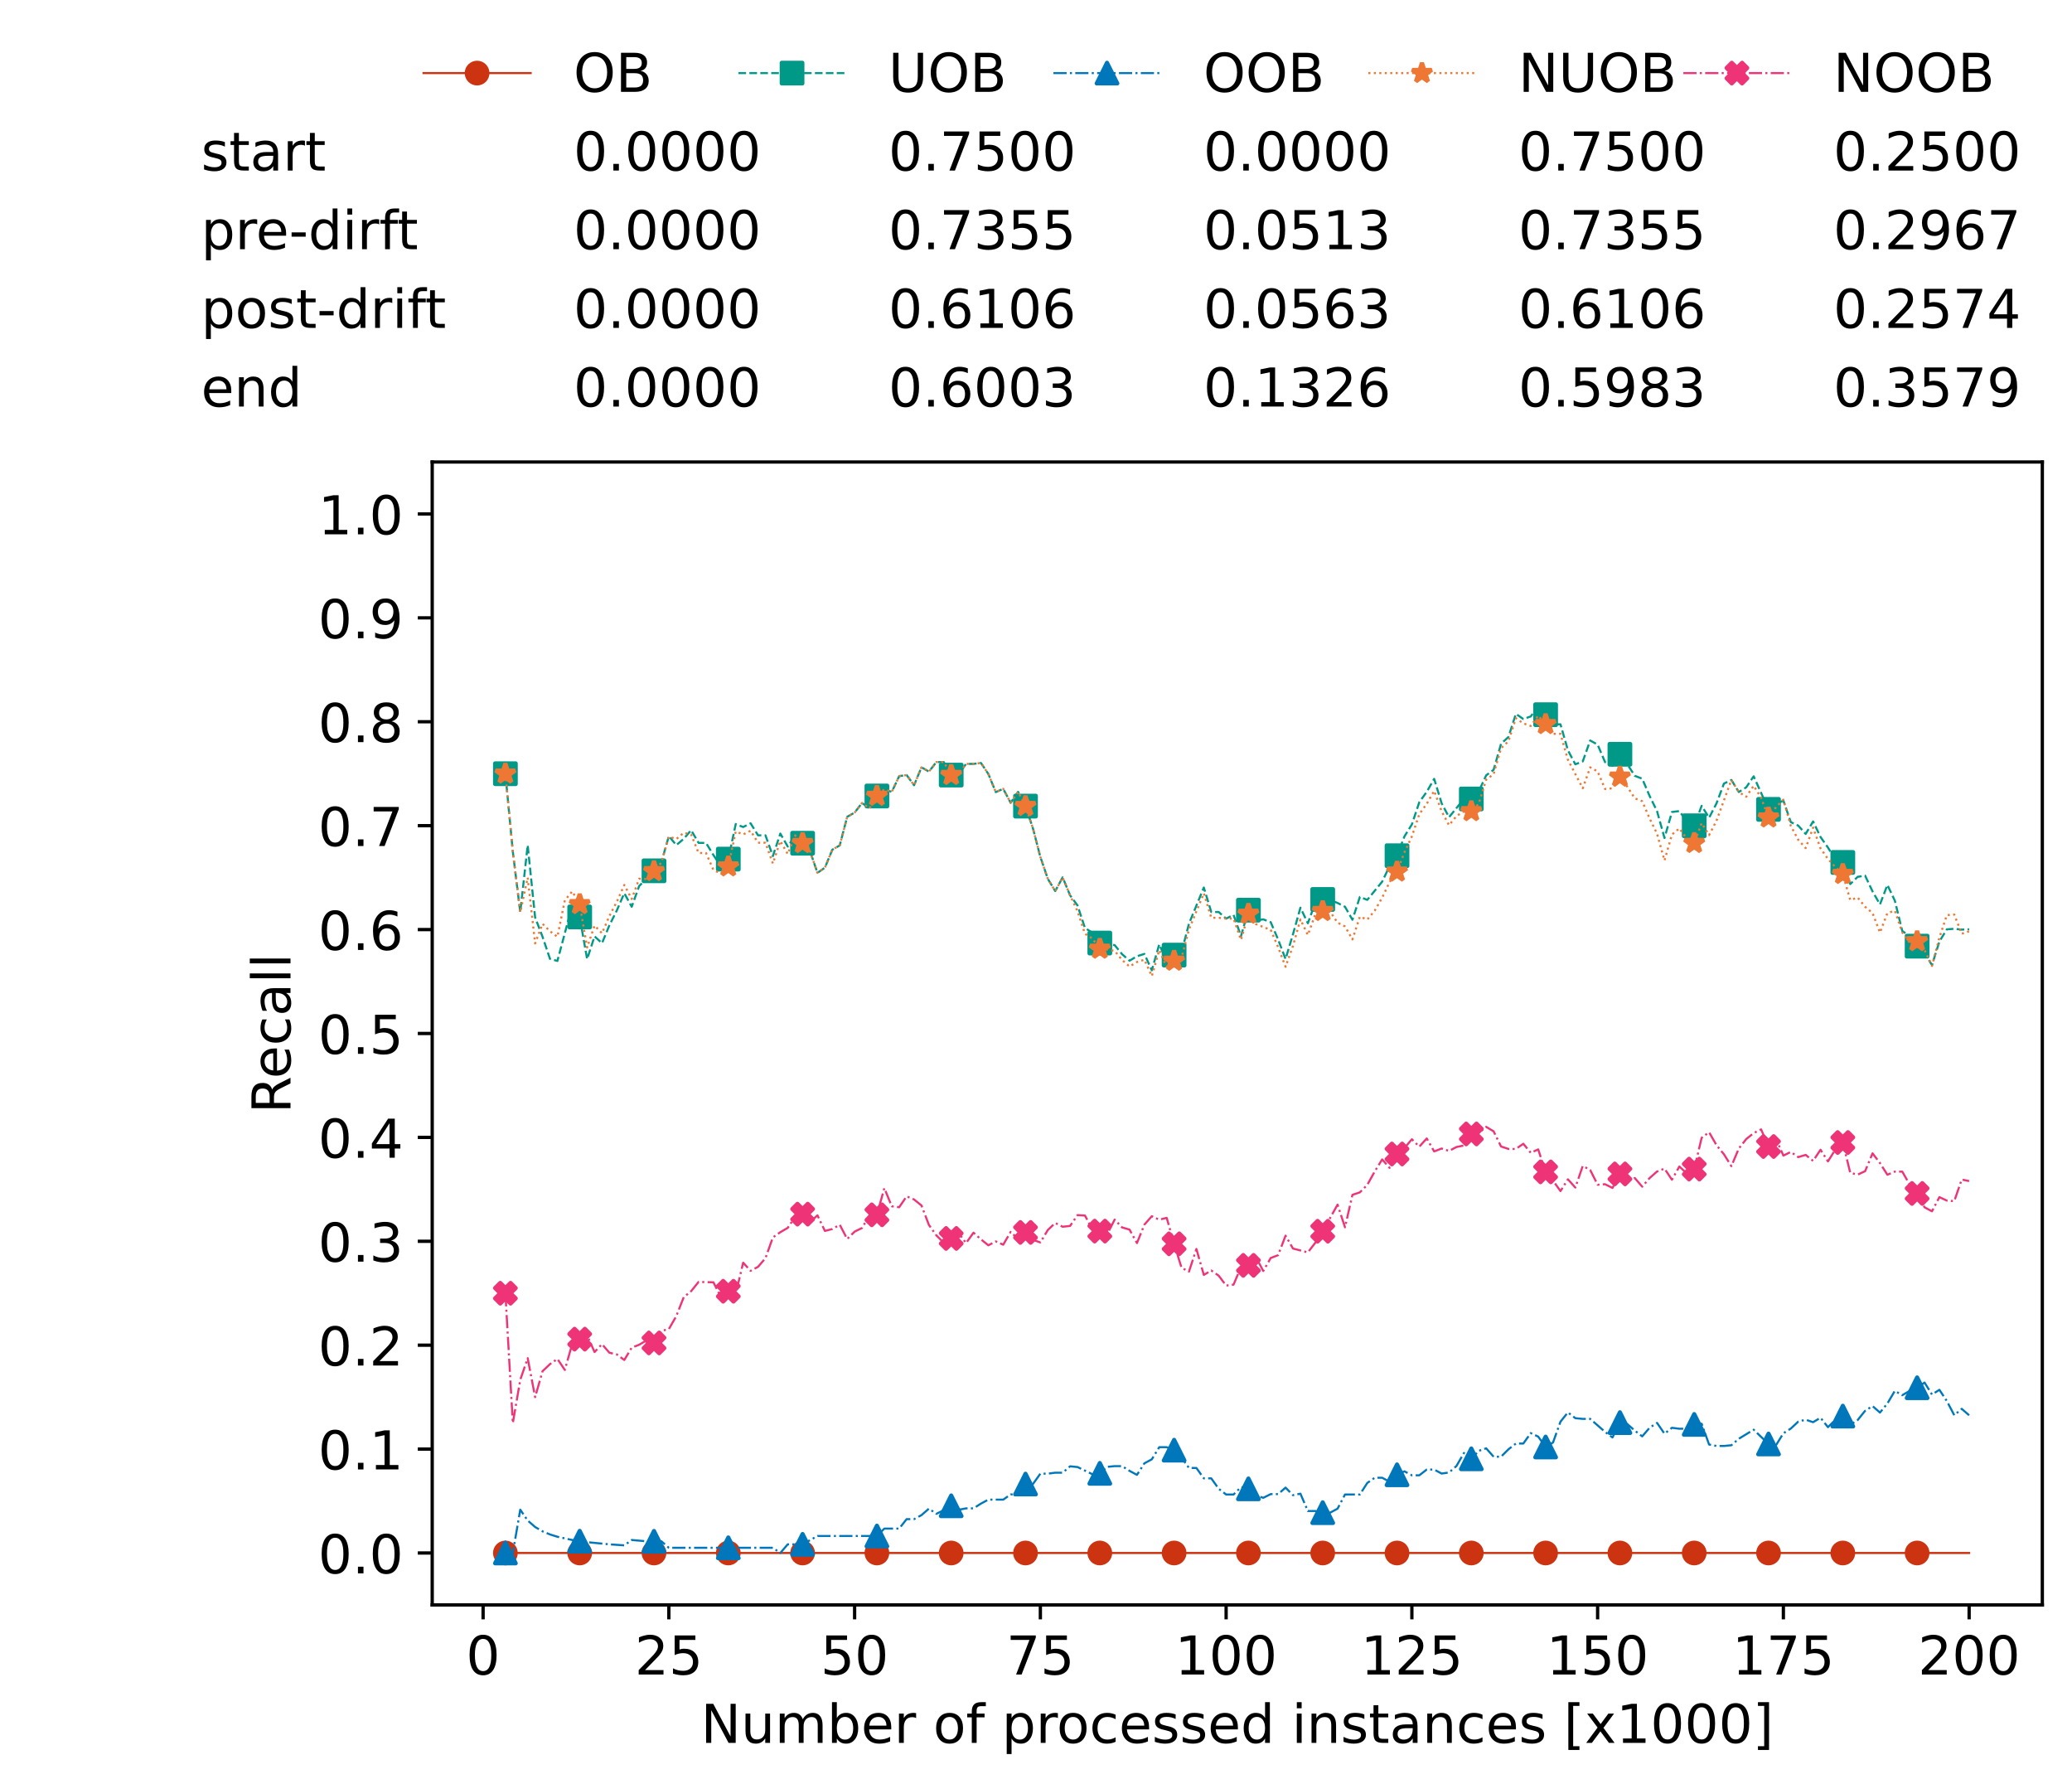 <?xml version="1.0" encoding="utf-8" standalone="no"?>
<!DOCTYPE svg PUBLIC "-//W3C//DTD SVG 1.1//EN"
  "http://www.w3.org/Graphics/SVG/1.1/DTD/svg11.dtd">
<!-- Created with matplotlib (https://matplotlib.org/) -->
<svg height="432.615pt" version="1.1" viewBox="0 0 502.65 432.615" width="502.65pt" xmlns="http://www.w3.org/2000/svg" xmlns:xlink="http://www.w3.org/1999/xlink">
 <defs>
  <style type="text/css">*{stroke-linecap:butt;stroke-linejoin:round;}</style>
 </defs>
 <g id="figure_1">
  <g id="patch_1">
   <path d="M 0 432.615 
L 502.65 432.615 
L 502.65 0 
L 0 0 
z
" style="fill:#ffffff;"/>
  </g>
  <g id="axes_1">
   <g id="patch_2">
    <path d="M 104.85 389.252 
L 495.45 389.252 
L 495.45 112.052 
L 104.85 112.052 
z
" style="fill:#ffffff;"/>
   </g>
   <g id="matplotlib.axis_1">
    <g id="xtick_1">
     <g id="line2d_1">
      <defs>
       <path d="M 0 0 
L 0 3.5 
" id="m2d18f2bff4" style="stroke:#000000;stroke-width:0.8;"/>
      </defs>
      <g>
       <use style="stroke:#000000;stroke-width:0.8;" x="117.197" xlink:href="#m2d18f2bff4" y="389.252"/>
      </g>
     </g>
     <g id="text_1">
      <!-- 0 -->
      <g transform="translate(113.061 406.13)scale(0.13 -0.13)">
       <defs>
        <path d="M 31.781 66.406 
Q 24.172 66.406 20.328 58.906 
Q 16.5 51.422 16.5 36.375 
Q 16.5 21.391 20.328 13.891 
Q 24.172 6.391 31.781 6.391 
Q 39.453 6.391 43.281 13.891 
Q 47.125 21.391 47.125 36.375 
Q 47.125 51.422 43.281 58.906 
Q 39.453 66.406 31.781 66.406 
z
M 31.781 74.219 
Q 44.047 74.219 50.516 64.516 
Q 56.984 54.828 56.984 36.375 
Q 56.984 17.969 50.516 8.266 
Q 44.047 -1.422 31.781 -1.422 
Q 19.531 -1.422 13.062 8.266 
Q 6.594 17.969 6.594 36.375 
Q 6.594 54.828 13.062 64.516 
Q 19.531 74.219 31.781 74.219 
z
" id="DejaVuSans-48"/>
       </defs>
       <use xlink:href="#DejaVuSans-48"/>
      </g>
     </g>
    </g>
    <g id="xtick_2">
     <g id="line2d_2">
      <g>
       <use style="stroke:#000000;stroke-width:0.8;" x="162.259" xlink:href="#m2d18f2bff4" y="389.252"/>
      </g>
     </g>
     <g id="text_2">
      <!-- 25 -->
      <g transform="translate(153.988 406.13)scale(0.13 -0.13)">
       <defs>
        <path d="M 19.188 8.297 
L 53.609 8.297 
L 53.609 0 
L 7.328 0 
L 7.328 8.297 
Q 12.938 14.109 22.625 23.891 
Q 32.328 33.688 34.812 36.531 
Q 39.547 41.844 41.422 45.531 
Q 43.312 49.219 43.312 52.781 
Q 43.312 58.594 39.234 62.25 
Q 35.156 65.922 28.609 65.922 
Q 23.969 65.922 18.812 64.312 
Q 13.672 62.703 7.812 59.422 
L 7.812 69.391 
Q 13.766 71.781 18.938 73 
Q 24.125 74.219 28.422 74.219 
Q 39.75 74.219 46.484 68.547 
Q 53.219 62.891 53.219 53.422 
Q 53.219 48.922 51.531 44.891 
Q 49.859 40.875 45.406 35.406 
Q 44.188 33.984 37.641 27.219 
Q 31.109 20.453 19.188 8.297 
z
" id="DejaVuSans-50"/>
        <path d="M 10.797 72.906 
L 49.516 72.906 
L 49.516 64.594 
L 19.828 64.594 
L 19.828 46.734 
Q 21.969 47.469 24.109 47.828 
Q 26.266 48.188 28.422 48.188 
Q 40.625 48.188 47.75 41.5 
Q 54.891 34.812 54.891 23.391 
Q 54.891 11.625 47.562 5.094 
Q 40.234 -1.422 26.906 -1.422 
Q 22.312 -1.422 17.547 -0.641 
Q 12.797 0.141 7.719 1.703 
L 7.719 11.625 
Q 12.109 9.234 16.797 8.062 
Q 21.484 6.891 26.703 6.891 
Q 35.156 6.891 40.078 11.328 
Q 45.016 15.766 45.016 23.391 
Q 45.016 31 40.078 35.438 
Q 35.156 39.891 26.703 39.891 
Q 22.75 39.891 18.812 39.016 
Q 14.891 38.141 10.797 36.281 
z
" id="DejaVuSans-53"/>
       </defs>
       <use xlink:href="#DejaVuSans-50"/>
       <use x="63.623" xlink:href="#DejaVuSans-53"/>
      </g>
     </g>
    </g>
    <g id="xtick_3">
     <g id="line2d_3">
      <g>
       <use style="stroke:#000000;stroke-width:0.8;" x="207.322" xlink:href="#m2d18f2bff4" y="389.252"/>
      </g>
     </g>
     <g id="text_3">
      <!-- 50 -->
      <g transform="translate(199.05 406.13)scale(0.13 -0.13)">
       <use xlink:href="#DejaVuSans-53"/>
       <use x="63.623" xlink:href="#DejaVuSans-48"/>
      </g>
     </g>
    </g>
    <g id="xtick_4">
     <g id="line2d_4">
      <g>
       <use style="stroke:#000000;stroke-width:0.8;" x="252.384" xlink:href="#m2d18f2bff4" y="389.252"/>
      </g>
     </g>
     <g id="text_4">
      <!-- 75 -->
      <g transform="translate(244.113 406.13)scale(0.13 -0.13)">
       <defs>
        <path d="M 8.203 72.906 
L 55.078 72.906 
L 55.078 68.703 
L 28.609 0 
L 18.312 0 
L 43.219 64.594 
L 8.203 64.594 
z
" id="DejaVuSans-55"/>
       </defs>
       <use xlink:href="#DejaVuSans-55"/>
       <use x="63.623" xlink:href="#DejaVuSans-53"/>
      </g>
     </g>
    </g>
    <g id="xtick_5">
     <g id="line2d_5">
      <g>
       <use style="stroke:#000000;stroke-width:0.8;" x="297.446" xlink:href="#m2d18f2bff4" y="389.252"/>
      </g>
     </g>
     <g id="text_5">
      <!-- 100 -->
      <g transform="translate(285.039 406.13)scale(0.13 -0.13)">
       <defs>
        <path d="M 12.406 8.297 
L 28.516 8.297 
L 28.516 63.922 
L 10.984 60.406 
L 10.984 69.391 
L 28.422 72.906 
L 38.281 72.906 
L 38.281 8.297 
L 54.391 8.297 
L 54.391 0 
L 12.406 0 
z
" id="DejaVuSans-49"/>
       </defs>
       <use xlink:href="#DejaVuSans-49"/>
       <use x="63.623" xlink:href="#DejaVuSans-48"/>
       <use x="127.246" xlink:href="#DejaVuSans-48"/>
      </g>
     </g>
    </g>
    <g id="xtick_6">
     <g id="line2d_6">
      <g>
       <use style="stroke:#000000;stroke-width:0.8;" x="342.509" xlink:href="#m2d18f2bff4" y="389.252"/>
      </g>
     </g>
     <g id="text_6">
      <!-- 125 -->
      <g transform="translate(330.102 406.13)scale(0.13 -0.13)">
       <use xlink:href="#DejaVuSans-49"/>
       <use x="63.623" xlink:href="#DejaVuSans-50"/>
       <use x="127.246" xlink:href="#DejaVuSans-53"/>
      </g>
     </g>
    </g>
    <g id="xtick_7">
     <g id="line2d_7">
      <g>
       <use style="stroke:#000000;stroke-width:0.8;" x="387.571" xlink:href="#m2d18f2bff4" y="389.252"/>
      </g>
     </g>
     <g id="text_7">
      <!-- 150 -->
      <g transform="translate(375.164 406.13)scale(0.13 -0.13)">
       <use xlink:href="#DejaVuSans-49"/>
       <use x="63.623" xlink:href="#DejaVuSans-53"/>
       <use x="127.246" xlink:href="#DejaVuSans-48"/>
      </g>
     </g>
    </g>
    <g id="xtick_8">
     <g id="line2d_8">
      <g>
       <use style="stroke:#000000;stroke-width:0.8;" x="432.633" xlink:href="#m2d18f2bff4" y="389.252"/>
      </g>
     </g>
     <g id="text_8">
      <!-- 175 -->
      <g transform="translate(420.226 406.13)scale(0.13 -0.13)">
       <use xlink:href="#DejaVuSans-49"/>
       <use x="63.623" xlink:href="#DejaVuSans-55"/>
       <use x="127.246" xlink:href="#DejaVuSans-53"/>
      </g>
     </g>
    </g>
    <g id="xtick_9">
     <g id="line2d_9">
      <g>
       <use style="stroke:#000000;stroke-width:0.8;" x="477.695" xlink:href="#m2d18f2bff4" y="389.252"/>
      </g>
     </g>
     <g id="text_9">
      <!-- 200 -->
      <g transform="translate(465.289 406.13)scale(0.13 -0.13)">
       <use xlink:href="#DejaVuSans-50"/>
       <use x="63.623" xlink:href="#DejaVuSans-48"/>
       <use x="127.246" xlink:href="#DejaVuSans-48"/>
      </g>
     </g>
    </g>
    <g id="text_10">
     <!-- Number of processed instances [x1000] -->
     <g transform="translate(170.025 422.711)scale(0.13 -0.13)">
      <defs>
       <path d="M 9.812 72.906 
L 23.094 72.906 
L 55.422 11.922 
L 55.422 72.906 
L 64.984 72.906 
L 64.984 0 
L 51.703 0 
L 19.391 60.984 
L 19.391 0 
L 9.812 0 
z
" id="DejaVuSans-78"/>
       <path d="M 8.5 21.578 
L 8.5 54.688 
L 17.484 54.688 
L 17.484 21.922 
Q 17.484 14.156 20.5 10.266 
Q 23.531 6.391 29.594 6.391 
Q 36.859 6.391 41.078 11.031 
Q 45.312 15.672 45.312 23.688 
L 45.312 54.688 
L 54.297 54.688 
L 54.297 0 
L 45.312 0 
L 45.312 8.406 
Q 42.047 3.422 37.719 1 
Q 33.406 -1.422 27.688 -1.422 
Q 18.266 -1.422 13.375 4.438 
Q 8.5 10.297 8.5 21.578 
z
M 31.109 56 
z
" id="DejaVuSans-117"/>
       <path d="M 52 44.188 
Q 55.375 50.25 60.062 53.125 
Q 64.75 56 71.094 56 
Q 79.641 56 84.281 50.016 
Q 88.922 44.047 88.922 33.016 
L 88.922 0 
L 79.891 0 
L 79.891 32.719 
Q 79.891 40.578 77.094 44.375 
Q 74.312 48.188 68.609 48.188 
Q 61.625 48.188 57.562 43.547 
Q 53.516 38.922 53.516 30.906 
L 53.516 0 
L 44.484 0 
L 44.484 32.719 
Q 44.484 40.625 41.703 44.406 
Q 38.922 48.188 33.109 48.188 
Q 26.219 48.188 22.156 43.531 
Q 18.109 38.875 18.109 30.906 
L 18.109 0 
L 9.078 0 
L 9.078 54.688 
L 18.109 54.688 
L 18.109 46.188 
Q 21.188 51.219 25.484 53.609 
Q 29.781 56 35.688 56 
Q 41.656 56 45.828 52.969 
Q 50 49.953 52 44.188 
z
" id="DejaVuSans-109"/>
       <path d="M 48.688 27.297 
Q 48.688 37.203 44.609 42.844 
Q 40.531 48.484 33.406 48.484 
Q 26.266 48.484 22.188 42.844 
Q 18.109 37.203 18.109 27.297 
Q 18.109 17.391 22.188 11.75 
Q 26.266 6.109 33.406 6.109 
Q 40.531 6.109 44.609 11.75 
Q 48.688 17.391 48.688 27.297 
z
M 18.109 46.391 
Q 20.953 51.266 25.266 53.625 
Q 29.594 56 35.594 56 
Q 45.562 56 51.781 48.094 
Q 58.016 40.188 58.016 27.297 
Q 58.016 14.406 51.781 6.484 
Q 45.562 -1.422 35.594 -1.422 
Q 29.594 -1.422 25.266 0.953 
Q 20.953 3.328 18.109 8.203 
L 18.109 0 
L 9.078 0 
L 9.078 75.984 
L 18.109 75.984 
z
" id="DejaVuSans-98"/>
       <path d="M 56.203 29.594 
L 56.203 25.203 
L 14.891 25.203 
Q 15.484 15.922 20.484 11.062 
Q 25.484 6.203 34.422 6.203 
Q 39.594 6.203 44.453 7.469 
Q 49.312 8.734 54.109 11.281 
L 54.109 2.781 
Q 49.266 0.734 44.188 -0.344 
Q 39.109 -1.422 33.891 -1.422 
Q 20.797 -1.422 13.156 6.188 
Q 5.516 13.812 5.516 26.812 
Q 5.516 40.234 12.766 48.109 
Q 20.016 56 32.328 56 
Q 43.359 56 49.781 48.891 
Q 56.203 41.797 56.203 29.594 
z
M 47.219 32.234 
Q 47.125 39.594 43.094 43.984 
Q 39.062 48.391 32.422 48.391 
Q 24.906 48.391 20.391 44.141 
Q 15.875 39.891 15.188 32.172 
z
" id="DejaVuSans-101"/>
       <path d="M 41.109 46.297 
Q 39.594 47.172 37.812 47.578 
Q 36.031 48 33.891 48 
Q 26.266 48 22.188 43.047 
Q 18.109 38.094 18.109 28.812 
L 18.109 0 
L 9.078 0 
L 9.078 54.688 
L 18.109 54.688 
L 18.109 46.188 
Q 20.953 51.172 25.484 53.578 
Q 30.031 56 36.531 56 
Q 37.453 56 38.578 55.875 
Q 39.703 55.766 41.062 55.516 
z
" id="DejaVuSans-114"/>
       <path id="DejaVuSans-32"/>
       <path d="M 30.609 48.391 
Q 23.391 48.391 19.188 42.75 
Q 14.984 37.109 14.984 27.297 
Q 14.984 17.484 19.156 11.844 
Q 23.344 6.203 30.609 6.203 
Q 37.797 6.203 41.984 11.859 
Q 46.188 17.531 46.188 27.297 
Q 46.188 37.016 41.984 42.703 
Q 37.797 48.391 30.609 48.391 
z
M 30.609 56 
Q 42.328 56 49.016 48.375 
Q 55.719 40.766 55.719 27.297 
Q 55.719 13.875 49.016 6.219 
Q 42.328 -1.422 30.609 -1.422 
Q 18.844 -1.422 12.172 6.219 
Q 5.516 13.875 5.516 27.297 
Q 5.516 40.766 12.172 48.375 
Q 18.844 56 30.609 56 
z
" id="DejaVuSans-111"/>
       <path d="M 37.109 75.984 
L 37.109 68.5 
L 28.516 68.5 
Q 23.688 68.5 21.797 66.547 
Q 19.922 64.594 19.922 59.516 
L 19.922 54.688 
L 34.719 54.688 
L 34.719 47.703 
L 19.922 47.703 
L 19.922 0 
L 10.891 0 
L 10.891 47.703 
L 2.297 47.703 
L 2.297 54.688 
L 10.891 54.688 
L 10.891 58.5 
Q 10.891 67.625 15.141 71.797 
Q 19.391 75.984 28.609 75.984 
z
" id="DejaVuSans-102"/>
       <path d="M 18.109 8.203 
L 18.109 -20.797 
L 9.078 -20.797 
L 9.078 54.688 
L 18.109 54.688 
L 18.109 46.391 
Q 20.953 51.266 25.266 53.625 
Q 29.594 56 35.594 56 
Q 45.562 56 51.781 48.094 
Q 58.016 40.188 58.016 27.297 
Q 58.016 14.406 51.781 6.484 
Q 45.562 -1.422 35.594 -1.422 
Q 29.594 -1.422 25.266 0.953 
Q 20.953 3.328 18.109 8.203 
z
M 48.688 27.297 
Q 48.688 37.203 44.609 42.844 
Q 40.531 48.484 33.406 48.484 
Q 26.266 48.484 22.188 42.844 
Q 18.109 37.203 18.109 27.297 
Q 18.109 17.391 22.188 11.75 
Q 26.266 6.109 33.406 6.109 
Q 40.531 6.109 44.609 11.75 
Q 48.688 17.391 48.688 27.297 
z
" id="DejaVuSans-112"/>
       <path d="M 48.781 52.594 
L 48.781 44.188 
Q 44.969 46.297 41.141 47.344 
Q 37.312 48.391 33.406 48.391 
Q 24.656 48.391 19.812 42.844 
Q 14.984 37.312 14.984 27.297 
Q 14.984 17.281 19.812 11.734 
Q 24.656 6.203 33.406 6.203 
Q 37.312 6.203 41.141 7.25 
Q 44.969 8.297 48.781 10.406 
L 48.781 2.094 
Q 45.016 0.344 40.984 -0.531 
Q 36.969 -1.422 32.422 -1.422 
Q 20.062 -1.422 12.781 6.344 
Q 5.516 14.109 5.516 27.297 
Q 5.516 40.672 12.859 48.328 
Q 20.219 56 33.016 56 
Q 37.156 56 41.109 55.141 
Q 45.062 54.297 48.781 52.594 
z
" id="DejaVuSans-99"/>
       <path d="M 44.281 53.078 
L 44.281 44.578 
Q 40.484 46.531 36.375 47.5 
Q 32.281 48.484 27.875 48.484 
Q 21.188 48.484 17.844 46.438 
Q 14.5 44.391 14.5 40.281 
Q 14.5 37.156 16.891 35.375 
Q 19.281 33.594 26.516 31.984 
L 29.594 31.297 
Q 39.156 29.25 43.188 25.516 
Q 47.219 21.781 47.219 15.094 
Q 47.219 7.469 41.188 3.016 
Q 35.156 -1.422 24.609 -1.422 
Q 20.219 -1.422 15.453 -0.562 
Q 10.688 0.297 5.422 2 
L 5.422 11.281 
Q 10.406 8.688 15.234 7.391 
Q 20.062 6.109 24.812 6.109 
Q 31.156 6.109 34.562 8.281 
Q 37.984 10.453 37.984 14.406 
Q 37.984 18.062 35.516 20.016 
Q 33.062 21.969 24.703 23.781 
L 21.578 24.516 
Q 13.234 26.266 9.516 29.906 
Q 5.812 33.547 5.812 39.891 
Q 5.812 47.609 11.281 51.797 
Q 16.75 56 26.812 56 
Q 31.781 56 36.172 55.266 
Q 40.578 54.547 44.281 53.078 
z
" id="DejaVuSans-115"/>
       <path d="M 45.406 46.391 
L 45.406 75.984 
L 54.391 75.984 
L 54.391 0 
L 45.406 0 
L 45.406 8.203 
Q 42.578 3.328 38.25 0.953 
Q 33.938 -1.422 27.875 -1.422 
Q 17.969 -1.422 11.734 6.484 
Q 5.516 14.406 5.516 27.297 
Q 5.516 40.188 11.734 48.094 
Q 17.969 56 27.875 56 
Q 33.938 56 38.25 53.625 
Q 42.578 51.266 45.406 46.391 
z
M 14.797 27.297 
Q 14.797 17.391 18.875 11.75 
Q 22.953 6.109 30.078 6.109 
Q 37.203 6.109 41.297 11.75 
Q 45.406 17.391 45.406 27.297 
Q 45.406 37.203 41.297 42.844 
Q 37.203 48.484 30.078 48.484 
Q 22.953 48.484 18.875 42.844 
Q 14.797 37.203 14.797 27.297 
z
" id="DejaVuSans-100"/>
       <path d="M 9.422 54.688 
L 18.406 54.688 
L 18.406 0 
L 9.422 0 
z
M 9.422 75.984 
L 18.406 75.984 
L 18.406 64.594 
L 9.422 64.594 
z
" id="DejaVuSans-105"/>
       <path d="M 54.891 33.016 
L 54.891 0 
L 45.906 0 
L 45.906 32.719 
Q 45.906 40.484 42.875 44.328 
Q 39.844 48.188 33.797 48.188 
Q 26.516 48.188 22.312 43.547 
Q 18.109 38.922 18.109 30.906 
L 18.109 0 
L 9.078 0 
L 9.078 54.688 
L 18.109 54.688 
L 18.109 46.188 
Q 21.344 51.125 25.703 53.562 
Q 30.078 56 35.797 56 
Q 45.219 56 50.047 50.172 
Q 54.891 44.344 54.891 33.016 
z
" id="DejaVuSans-110"/>
       <path d="M 18.312 70.219 
L 18.312 54.688 
L 36.812 54.688 
L 36.812 47.703 
L 18.312 47.703 
L 18.312 18.016 
Q 18.312 11.328 20.141 9.422 
Q 21.969 7.516 27.594 7.516 
L 36.812 7.516 
L 36.812 0 
L 27.594 0 
Q 17.188 0 13.234 3.875 
Q 9.281 7.766 9.281 18.016 
L 9.281 47.703 
L 2.688 47.703 
L 2.688 54.688 
L 9.281 54.688 
L 9.281 70.219 
z
" id="DejaVuSans-116"/>
       <path d="M 34.281 27.484 
Q 23.391 27.484 19.188 25 
Q 14.984 22.516 14.984 16.5 
Q 14.984 11.719 18.141 8.906 
Q 21.297 6.109 26.703 6.109 
Q 34.188 6.109 38.703 11.406 
Q 43.219 16.703 43.219 25.484 
L 43.219 27.484 
z
M 52.203 31.203 
L 52.203 0 
L 43.219 0 
L 43.219 8.297 
Q 40.141 3.328 35.547 0.953 
Q 30.953 -1.422 24.312 -1.422 
Q 15.922 -1.422 10.953 3.297 
Q 6 8.016 6 15.922 
Q 6 25.141 12.172 29.828 
Q 18.359 34.516 30.609 34.516 
L 43.219 34.516 
L 43.219 35.406 
Q 43.219 41.609 39.141 45 
Q 35.062 48.391 27.688 48.391 
Q 23 48.391 18.547 47.266 
Q 14.109 46.141 10.016 43.891 
L 10.016 52.203 
Q 14.938 54.109 19.578 55.047 
Q 24.219 56 28.609 56 
Q 40.484 56 46.344 49.844 
Q 52.203 43.703 52.203 31.203 
z
" id="DejaVuSans-97"/>
       <path d="M 8.594 75.984 
L 29.297 75.984 
L 29.297 69 
L 17.578 69 
L 17.578 -6.203 
L 29.297 -6.203 
L 29.297 -13.188 
L 8.594 -13.188 
z
" id="DejaVuSans-91"/>
       <path d="M 54.891 54.688 
L 35.109 28.078 
L 55.906 0 
L 45.312 0 
L 29.391 21.484 
L 13.484 0 
L 2.875 0 
L 24.125 28.609 
L 4.688 54.688 
L 15.281 54.688 
L 29.781 35.203 
L 44.281 54.688 
z
" id="DejaVuSans-120"/>
       <path d="M 30.422 75.984 
L 30.422 -13.188 
L 9.719 -13.188 
L 9.719 -6.203 
L 21.391 -6.203 
L 21.391 69 
L 9.719 69 
L 9.719 75.984 
z
" id="DejaVuSans-93"/>
      </defs>
      <use xlink:href="#DejaVuSans-78"/>
      <use x="74.805" xlink:href="#DejaVuSans-117"/>
      <use x="138.184" xlink:href="#DejaVuSans-109"/>
      <use x="235.596" xlink:href="#DejaVuSans-98"/>
      <use x="299.072" xlink:href="#DejaVuSans-101"/>
      <use x="360.596" xlink:href="#DejaVuSans-114"/>
      <use x="401.709" xlink:href="#DejaVuSans-32"/>
      <use x="433.496" xlink:href="#DejaVuSans-111"/>
      <use x="494.678" xlink:href="#DejaVuSans-102"/>
      <use x="529.883" xlink:href="#DejaVuSans-32"/>
      <use x="561.67" xlink:href="#DejaVuSans-112"/>
      <use x="625.146" xlink:href="#DejaVuSans-114"/>
      <use x="664.01" xlink:href="#DejaVuSans-111"/>
      <use x="725.191" xlink:href="#DejaVuSans-99"/>
      <use x="780.172" xlink:href="#DejaVuSans-101"/>
      <use x="841.695" xlink:href="#DejaVuSans-115"/>
      <use x="893.795" xlink:href="#DejaVuSans-115"/>
      <use x="945.895" xlink:href="#DejaVuSans-101"/>
      <use x="1007.418" xlink:href="#DejaVuSans-100"/>
      <use x="1070.895" xlink:href="#DejaVuSans-32"/>
      <use x="1102.682" xlink:href="#DejaVuSans-105"/>
      <use x="1130.465" xlink:href="#DejaVuSans-110"/>
      <use x="1193.844" xlink:href="#DejaVuSans-115"/>
      <use x="1245.943" xlink:href="#DejaVuSans-116"/>
      <use x="1285.152" xlink:href="#DejaVuSans-97"/>
      <use x="1346.432" xlink:href="#DejaVuSans-110"/>
      <use x="1409.811" xlink:href="#DejaVuSans-99"/>
      <use x="1464.791" xlink:href="#DejaVuSans-101"/>
      <use x="1526.314" xlink:href="#DejaVuSans-115"/>
      <use x="1578.414" xlink:href="#DejaVuSans-32"/>
      <use x="1610.201" xlink:href="#DejaVuSans-91"/>
      <use x="1649.215" xlink:href="#DejaVuSans-120"/>
      <use x="1708.395" xlink:href="#DejaVuSans-49"/>
      <use x="1772.018" xlink:href="#DejaVuSans-48"/>
      <use x="1835.641" xlink:href="#DejaVuSans-48"/>
      <use x="1899.264" xlink:href="#DejaVuSans-48"/>
      <use x="1962.887" xlink:href="#DejaVuSans-93"/>
     </g>
    </g>
   </g>
   <g id="matplotlib.axis_2">
    <g id="ytick_1">
     <g id="line2d_10">
      <defs>
       <path d="M 0 0 
L -3.5 0 
" id="mc0c1770c04" style="stroke:#000000;stroke-width:0.8;"/>
      </defs>
      <g>
       <use style="stroke:#000000;stroke-width:0.8;" x="104.85" xlink:href="#mc0c1770c04" y="376.652"/>
      </g>
     </g>
     <g id="text_11">
      <!-- 0.0 -->
      <g transform="translate(77.176 381.591)scale(0.13 -0.13)">
       <defs>
        <path d="M 10.688 12.406 
L 21 12.406 
L 21 0 
L 10.688 0 
z
" id="DejaVuSans-46"/>
       </defs>
       <use xlink:href="#DejaVuSans-48"/>
       <use x="63.623" xlink:href="#DejaVuSans-46"/>
       <use x="95.41" xlink:href="#DejaVuSans-48"/>
      </g>
     </g>
    </g>
    <g id="ytick_2">
     <g id="line2d_11">
      <g>
       <use style="stroke:#000000;stroke-width:0.8;" x="104.85" xlink:href="#mc0c1770c04" y="351.452"/>
      </g>
     </g>
     <g id="text_12">
      <!-- 0.1 -->
      <g transform="translate(77.176 356.391)scale(0.13 -0.13)">
       <use xlink:href="#DejaVuSans-48"/>
       <use x="63.623" xlink:href="#DejaVuSans-46"/>
       <use x="95.41" xlink:href="#DejaVuSans-49"/>
      </g>
     </g>
    </g>
    <g id="ytick_3">
     <g id="line2d_12">
      <g>
       <use style="stroke:#000000;stroke-width:0.8;" x="104.85" xlink:href="#mc0c1770c04" y="326.252"/>
      </g>
     </g>
     <g id="text_13">
      <!-- 0.2 -->
      <g transform="translate(77.176 331.191)scale(0.13 -0.13)">
       <use xlink:href="#DejaVuSans-48"/>
       <use x="63.623" xlink:href="#DejaVuSans-46"/>
       <use x="95.41" xlink:href="#DejaVuSans-50"/>
      </g>
     </g>
    </g>
    <g id="ytick_4">
     <g id="line2d_13">
      <g>
       <use style="stroke:#000000;stroke-width:0.8;" x="104.85" xlink:href="#mc0c1770c04" y="301.052"/>
      </g>
     </g>
     <g id="text_14">
      <!-- 0.3 -->
      <g transform="translate(77.176 305.991)scale(0.13 -0.13)">
       <defs>
        <path d="M 40.578 39.312 
Q 47.656 37.797 51.625 33 
Q 55.609 28.219 55.609 21.188 
Q 55.609 10.406 48.188 4.484 
Q 40.766 -1.422 27.094 -1.422 
Q 22.516 -1.422 17.656 -0.516 
Q 12.797 0.391 7.625 2.203 
L 7.625 11.719 
Q 11.719 9.328 16.594 8.109 
Q 21.484 6.891 26.812 6.891 
Q 36.078 6.891 40.938 10.547 
Q 45.797 14.203 45.797 21.188 
Q 45.797 27.641 41.281 31.266 
Q 36.766 34.906 28.719 34.906 
L 20.219 34.906 
L 20.219 43.016 
L 29.109 43.016 
Q 36.375 43.016 40.234 45.922 
Q 44.094 48.828 44.094 54.297 
Q 44.094 59.906 40.109 62.906 
Q 36.141 65.922 28.719 65.922 
Q 24.656 65.922 20.016 65.031 
Q 15.375 64.156 9.812 62.312 
L 9.812 71.094 
Q 15.438 72.656 20.344 73.438 
Q 25.25 74.219 29.594 74.219 
Q 40.828 74.219 47.359 69.109 
Q 53.906 64.016 53.906 55.328 
Q 53.906 49.266 50.438 45.094 
Q 46.969 40.922 40.578 39.312 
z
" id="DejaVuSans-51"/>
       </defs>
       <use xlink:href="#DejaVuSans-48"/>
       <use x="63.623" xlink:href="#DejaVuSans-46"/>
       <use x="95.41" xlink:href="#DejaVuSans-51"/>
      </g>
     </g>
    </g>
    <g id="ytick_5">
     <g id="line2d_14">
      <g>
       <use style="stroke:#000000;stroke-width:0.8;" x="104.85" xlink:href="#mc0c1770c04" y="275.852"/>
      </g>
     </g>
     <g id="text_15">
      <!-- 0.4 -->
      <g transform="translate(77.176 280.791)scale(0.13 -0.13)">
       <defs>
        <path d="M 37.797 64.312 
L 12.891 25.391 
L 37.797 25.391 
z
M 35.203 72.906 
L 47.609 72.906 
L 47.609 25.391 
L 58.016 25.391 
L 58.016 17.188 
L 47.609 17.188 
L 47.609 0 
L 37.797 0 
L 37.797 17.188 
L 4.891 17.188 
L 4.891 26.703 
z
" id="DejaVuSans-52"/>
       </defs>
       <use xlink:href="#DejaVuSans-48"/>
       <use x="63.623" xlink:href="#DejaVuSans-46"/>
       <use x="95.41" xlink:href="#DejaVuSans-52"/>
      </g>
     </g>
    </g>
    <g id="ytick_6">
     <g id="line2d_15">
      <g>
       <use style="stroke:#000000;stroke-width:0.8;" x="104.85" xlink:href="#mc0c1770c04" y="250.652"/>
      </g>
     </g>
     <g id="text_16">
      <!-- 0.5 -->
      <g transform="translate(77.176 255.591)scale(0.13 -0.13)">
       <use xlink:href="#DejaVuSans-48"/>
       <use x="63.623" xlink:href="#DejaVuSans-46"/>
       <use x="95.41" xlink:href="#DejaVuSans-53"/>
      </g>
     </g>
    </g>
    <g id="ytick_7">
     <g id="line2d_16">
      <g>
       <use style="stroke:#000000;stroke-width:0.8;" x="104.85" xlink:href="#mc0c1770c04" y="225.452"/>
      </g>
     </g>
     <g id="text_17">
      <!-- 0.6 -->
      <g transform="translate(77.176 230.391)scale(0.13 -0.13)">
       <defs>
        <path d="M 33.016 40.375 
Q 26.375 40.375 22.484 35.828 
Q 18.609 31.297 18.609 23.391 
Q 18.609 15.531 22.484 10.953 
Q 26.375 6.391 33.016 6.391 
Q 39.656 6.391 43.531 10.953 
Q 47.406 15.531 47.406 23.391 
Q 47.406 31.297 43.531 35.828 
Q 39.656 40.375 33.016 40.375 
z
M 52.594 71.297 
L 52.594 62.312 
Q 48.875 64.062 45.094 64.984 
Q 41.312 65.922 37.594 65.922 
Q 27.828 65.922 22.672 59.328 
Q 17.531 52.734 16.797 39.406 
Q 19.672 43.656 24.016 45.922 
Q 28.375 48.188 33.594 48.188 
Q 44.578 48.188 50.953 41.516 
Q 57.328 34.859 57.328 23.391 
Q 57.328 12.156 50.688 5.359 
Q 44.047 -1.422 33.016 -1.422 
Q 20.359 -1.422 13.672 8.266 
Q 6.984 17.969 6.984 36.375 
Q 6.984 53.656 15.188 63.938 
Q 23.391 74.219 37.203 74.219 
Q 40.922 74.219 44.703 73.484 
Q 48.484 72.75 52.594 71.297 
z
" id="DejaVuSans-54"/>
       </defs>
       <use xlink:href="#DejaVuSans-48"/>
       <use x="63.623" xlink:href="#DejaVuSans-46"/>
       <use x="95.41" xlink:href="#DejaVuSans-54"/>
      </g>
     </g>
    </g>
    <g id="ytick_8">
     <g id="line2d_17">
      <g>
       <use style="stroke:#000000;stroke-width:0.8;" x="104.85" xlink:href="#mc0c1770c04" y="200.252"/>
      </g>
     </g>
     <g id="text_18">
      <!-- 0.7 -->
      <g transform="translate(77.176 205.191)scale(0.13 -0.13)">
       <use xlink:href="#DejaVuSans-48"/>
       <use x="63.623" xlink:href="#DejaVuSans-46"/>
       <use x="95.41" xlink:href="#DejaVuSans-55"/>
      </g>
     </g>
    </g>
    <g id="ytick_9">
     <g id="line2d_18">
      <g>
       <use style="stroke:#000000;stroke-width:0.8;" x="104.85" xlink:href="#mc0c1770c04" y="175.052"/>
      </g>
     </g>
     <g id="text_19">
      <!-- 0.8 -->
      <g transform="translate(77.176 179.991)scale(0.13 -0.13)">
       <defs>
        <path d="M 31.781 34.625 
Q 24.75 34.625 20.719 30.859 
Q 16.703 27.094 16.703 20.516 
Q 16.703 13.922 20.719 10.156 
Q 24.75 6.391 31.781 6.391 
Q 38.812 6.391 42.859 10.172 
Q 46.922 13.969 46.922 20.516 
Q 46.922 27.094 42.891 30.859 
Q 38.875 34.625 31.781 34.625 
z
M 21.922 38.812 
Q 15.578 40.375 12.031 44.719 
Q 8.5 49.078 8.5 55.328 
Q 8.5 64.062 14.719 69.141 
Q 20.953 74.219 31.781 74.219 
Q 42.672 74.219 48.875 69.141 
Q 55.078 64.062 55.078 55.328 
Q 55.078 49.078 51.531 44.719 
Q 48 40.375 41.703 38.812 
Q 48.828 37.156 52.797 32.312 
Q 56.781 27.484 56.781 20.516 
Q 56.781 9.906 50.312 4.234 
Q 43.844 -1.422 31.781 -1.422 
Q 19.734 -1.422 13.25 4.234 
Q 6.781 9.906 6.781 20.516 
Q 6.781 27.484 10.781 32.312 
Q 14.797 37.156 21.922 38.812 
z
M 18.312 54.391 
Q 18.312 48.734 21.844 45.562 
Q 25.391 42.391 31.781 42.391 
Q 38.141 42.391 41.719 45.562 
Q 45.312 48.734 45.312 54.391 
Q 45.312 60.062 41.719 63.234 
Q 38.141 66.406 31.781 66.406 
Q 25.391 66.406 21.844 63.234 
Q 18.312 60.062 18.312 54.391 
z
" id="DejaVuSans-56"/>
       </defs>
       <use xlink:href="#DejaVuSans-48"/>
       <use x="63.623" xlink:href="#DejaVuSans-46"/>
       <use x="95.41" xlink:href="#DejaVuSans-56"/>
      </g>
     </g>
    </g>
    <g id="ytick_10">
     <g id="line2d_19">
      <g>
       <use style="stroke:#000000;stroke-width:0.8;" x="104.85" xlink:href="#mc0c1770c04" y="149.852"/>
      </g>
     </g>
     <g id="text_20">
      <!-- 0.9 -->
      <g transform="translate(77.176 154.791)scale(0.13 -0.13)">
       <defs>
        <path d="M 10.984 1.516 
L 10.984 10.5 
Q 14.703 8.734 18.5 7.812 
Q 22.312 6.891 25.984 6.891 
Q 35.75 6.891 40.891 13.453 
Q 46.047 20.016 46.781 33.406 
Q 43.953 29.203 39.594 26.953 
Q 35.25 24.703 29.984 24.703 
Q 19.047 24.703 12.672 31.312 
Q 6.297 37.938 6.297 49.422 
Q 6.297 60.641 12.938 67.422 
Q 19.578 74.219 30.609 74.219 
Q 43.266 74.219 49.922 64.516 
Q 56.594 54.828 56.594 36.375 
Q 56.594 19.141 48.406 8.859 
Q 40.234 -1.422 26.422 -1.422 
Q 22.703 -1.422 18.891 -0.688 
Q 15.094 0.047 10.984 1.516 
z
M 30.609 32.422 
Q 37.25 32.422 41.125 36.953 
Q 45.016 41.5 45.016 49.422 
Q 45.016 57.281 41.125 61.844 
Q 37.25 66.406 30.609 66.406 
Q 23.969 66.406 20.094 61.844 
Q 16.219 57.281 16.219 49.422 
Q 16.219 41.5 20.094 36.953 
Q 23.969 32.422 30.609 32.422 
z
" id="DejaVuSans-57"/>
       </defs>
       <use xlink:href="#DejaVuSans-48"/>
       <use x="63.623" xlink:href="#DejaVuSans-46"/>
       <use x="95.41" xlink:href="#DejaVuSans-57"/>
      </g>
     </g>
    </g>
    <g id="ytick_11">
     <g id="line2d_20">
      <g>
       <use style="stroke:#000000;stroke-width:0.8;" x="104.85" xlink:href="#mc0c1770c04" y="124.652"/>
      </g>
     </g>
     <g id="text_21">
      <!-- 1.0 -->
      <g transform="translate(77.176 129.591)scale(0.13 -0.13)">
       <use xlink:href="#DejaVuSans-49"/>
       <use x="63.623" xlink:href="#DejaVuSans-46"/>
       <use x="95.41" xlink:href="#DejaVuSans-48"/>
      </g>
     </g>
    </g>
    <g id="text_22">
     <!-- Recall -->
     <g transform="translate(70.472 270.044)rotate(-90)scale(0.13 -0.13)">
      <defs>
       <path d="M 44.391 34.188 
Q 47.562 33.109 50.562 29.594 
Q 53.562 26.078 56.594 19.922 
L 66.609 0 
L 56 0 
L 46.688 18.703 
Q 43.062 26.031 39.672 28.422 
Q 36.281 30.812 30.422 30.812 
L 19.672 30.812 
L 19.672 0 
L 9.812 0 
L 9.812 72.906 
L 32.078 72.906 
Q 44.578 72.906 50.734 67.672 
Q 56.891 62.453 56.891 51.906 
Q 56.891 45.016 53.688 40.469 
Q 50.484 35.938 44.391 34.188 
z
M 19.672 64.797 
L 19.672 38.922 
L 32.078 38.922 
Q 39.203 38.922 42.844 42.219 
Q 46.484 45.516 46.484 51.906 
Q 46.484 58.297 42.844 61.547 
Q 39.203 64.797 32.078 64.797 
z
" id="DejaVuSans-82"/>
       <path d="M 9.422 75.984 
L 18.406 75.984 
L 18.406 0 
L 9.422 0 
z
" id="DejaVuSans-108"/>
      </defs>
      <use xlink:href="#DejaVuSans-82"/>
      <use x="64.982" xlink:href="#DejaVuSans-101"/>
      <use x="126.506" xlink:href="#DejaVuSans-99"/>
      <use x="181.486" xlink:href="#DejaVuSans-97"/>
      <use x="242.766" xlink:href="#DejaVuSans-108"/>
      <use x="270.549" xlink:href="#DejaVuSans-108"/>
     </g>
    </g>
   </g>
   <g id="line2d_21"/>
   <g id="line2d_22"/>
   <g id="line2d_23"/>
   <g id="line2d_24"/>
   <g id="line2d_25"/>
   <g id="line2d_26">
    <path clip-path="url(#pf4d3214400)" d="M 122.605 376.652 
L 477.695 376.652 
L 477.695 376.652 
" style="fill:none;stroke:#cc3311;stroke-linecap:square;stroke-width:0.5;"/>
    <defs>
     <path d="M 0 2.5 
C 0.663 2.5 1.299 2.237 1.768 1.768 
C 2.237 1.299 2.5 0.663 2.5 0 
C 2.5 -0.663 2.237 -1.299 1.768 -1.768 
C 1.299 -2.237 0.663 -2.5 0 -2.5 
C -0.663 -2.5 -1.299 -2.237 -1.768 -1.768 
C -2.237 -1.299 -2.5 -0.663 -2.5 0 
C -2.5 0.663 -2.237 1.299 -1.768 1.768 
C -1.299 2.237 -0.663 2.5 0 2.5 
z
" id="m8db7e80b58" style="stroke:#cc3311;"/>
    </defs>
    <g clip-path="url(#pf4d3214400)">
     <use style="fill:#cc3311;stroke:#cc3311;" x="122.605" xlink:href="#m8db7e80b58" y="376.652"/>
     <use style="fill:#cc3311;stroke:#cc3311;" x="140.629" xlink:href="#m8db7e80b58" y="376.652"/>
     <use style="fill:#cc3311;stroke:#cc3311;" x="158.654" xlink:href="#m8db7e80b58" y="376.652"/>
     <use style="fill:#cc3311;stroke:#cc3311;" x="176.679" xlink:href="#m8db7e80b58" y="376.652"/>
     <use style="fill:#cc3311;stroke:#cc3311;" x="194.704" xlink:href="#m8db7e80b58" y="376.652"/>
     <use style="fill:#cc3311;stroke:#cc3311;" x="212.729" xlink:href="#m8db7e80b58" y="376.652"/>
     <use style="fill:#cc3311;stroke:#cc3311;" x="230.754" xlink:href="#m8db7e80b58" y="376.652"/>
     <use style="fill:#cc3311;stroke:#cc3311;" x="248.779" xlink:href="#m8db7e80b58" y="376.652"/>
     <use style="fill:#cc3311;stroke:#cc3311;" x="266.804" xlink:href="#m8db7e80b58" y="376.652"/>
     <use style="fill:#cc3311;stroke:#cc3311;" x="284.829" xlink:href="#m8db7e80b58" y="376.652"/>
     <use style="fill:#cc3311;stroke:#cc3311;" x="302.854" xlink:href="#m8db7e80b58" y="376.652"/>
     <use style="fill:#cc3311;stroke:#cc3311;" x="320.879" xlink:href="#m8db7e80b58" y="376.652"/>
     <use style="fill:#cc3311;stroke:#cc3311;" x="338.904" xlink:href="#m8db7e80b58" y="376.652"/>
     <use style="fill:#cc3311;stroke:#cc3311;" x="356.928" xlink:href="#m8db7e80b58" y="376.652"/>
     <use style="fill:#cc3311;stroke:#cc3311;" x="374.953" xlink:href="#m8db7e80b58" y="376.652"/>
     <use style="fill:#cc3311;stroke:#cc3311;" x="392.978" xlink:href="#m8db7e80b58" y="376.652"/>
     <use style="fill:#cc3311;stroke:#cc3311;" x="411.003" xlink:href="#m8db7e80b58" y="376.652"/>
     <use style="fill:#cc3311;stroke:#cc3311;" x="429.028" xlink:href="#m8db7e80b58" y="376.652"/>
     <use style="fill:#cc3311;stroke:#cc3311;" x="447.053" xlink:href="#m8db7e80b58" y="376.652"/>
     <use style="fill:#cc3311;stroke:#cc3311;" x="465.078" xlink:href="#m8db7e80b58" y="376.652"/>
    </g>
   </g>
   <g id="line2d_27"/>
   <g id="line2d_28"/>
   <g id="line2d_29"/>
   <g id="line2d_30"/>
   <g id="line2d_31">
    <path clip-path="url(#pf4d3214400)" d="M 122.605 187.652 
L 124.407 206.552 
L 126.21 221.252 
L 128.012 204.977 
L 129.815 222.512 
L 131.617 227.202 
L 133.419 232.552 
L 135.222 233.064 
L 138.827 219.564 
L 140.629 222.39 
L 142.432 232.62 
L 144.234 227.084 
L 146.037 228.767 
L 147.839 224.411 
L 149.642 220.801 
L 151.444 216.628 
L 153.247 219.918 
L 155.049 214.904 
L 158.654 211.201 
L 160.457 209.069 
L 162.259 202.769 
L 164.062 204.974 
L 165.864 203.447 
L 167.667 201.347 
L 169.469 204.427 
L 171.272 204.427 
L 173.074 207.386 
L 174.877 210.086 
L 176.679 208.368 
L 178.482 199.863 
L 180.284 200.583 
L 182.087 199.683 
L 183.889 202.59 
L 185.692 202.59 
L 187.494 207.63 
L 189.297 202.17 
L 191.099 205.32 
L 192.902 202.62 
L 196.507 206.449 
L 198.309 211.699 
L 200.112 210.439 
L 201.914 206.086 
L 203.717 205.036 
L 205.519 198.106 
L 207.322 197.088 
L 209.124 194.745 
L 210.927 196.061 
L 212.729 193.054 
L 214.532 191.434 
L 216.334 192.064 
L 218.137 188.239 
L 219.939 187.975 
L 221.742 190.456 
L 223.544 186.095 
L 225.347 187.145 
L 227.149 184.835 
L 228.952 184.835 
L 230.754 187.985 
L 232.557 187.721 
L 234.359 185.271 
L 236.162 185.271 
L 237.964 185.042 
L 239.767 187.707 
L 241.569 192.117 
L 243.372 191.315 
L 245.174 194.707 
L 246.976 192.042 
L 248.779 195.507 
L 250.581 200.907 
L 252.384 207.837 
L 254.186 213.135 
L 255.989 216.113 
L 257.791 212.791 
L 259.594 217.153 
L 261.396 219.603 
L 263.199 225.063 
L 265.001 226.208 
L 266.804 228.728 
L 268.606 228.871 
L 270.409 229.221 
L 272.211 231.426 
L 274.014 233.012 
L 275.816 231.922 
L 277.619 231.362 
L 279.421 235.336 
L 281.224 229.036 
L 283.026 233.086 
L 284.829 231.646 
L 286.631 230.946 
L 288.434 224.016 
L 292.039 215.253 
L 293.841 221.193 
L 295.644 221.193 
L 297.446 222.793 
L 299.249 221.893 
L 301.051 227.048 
L 302.854 220.748 
L 304.656 223.223 
L 306.459 222.98 
L 308.261 223.655 
L 310.064 227.878 
L 311.866 232.603 
L 313.669 226.573 
L 315.471 220.145 
L 317.274 223.925 
L 319.076 218.949 
L 320.879 218.149 
L 322.681 218.276 
L 324.484 219.003 
L 326.286 219.919 
L 328.089 223.069 
L 329.891 217.549 
L 331.694 218.249 
L 335.299 213.839 
L 337.101 210.059 
L 338.904 207.539 
L 340.706 202.859 
L 342.509 199.951 
L 344.311 194.551 
L 346.114 192.051 
L 347.916 188.901 
L 349.719 194.805 
L 351.521 198.204 
L 355.126 193.775 
L 356.928 193.775 
L 358.731 191.925 
L 360.533 188.048 
L 362.336 186.711 
L 364.138 180.411 
L 365.941 178.731 
L 367.743 173.131 
L 369.546 174.391 
L 371.348 173.761 
L 373.151 171.241 
L 374.953 173.341 
L 376.756 175.668 
L 378.558 175.668 
L 380.361 181.968 
L 382.163 185.368 
L 383.966 184.668 
L 385.768 179.595 
L 387.571 180.597 
L 389.373 184.838 
L 391.176 185.738 
L 392.978 182.938 
L 394.781 185.361 
L 396.583 188.161 
L 398.386 188.861 
L 400.188 193.061 
L 401.991 196.767 
L 403.793 203.242 
L 405.596 196.942 
L 407.398 196.712 
L 409.201 199.232 
L 411.003 200.282 
L 412.806 195.436 
L 414.608 198.344 
L 416.411 194.844 
L 418.213 190.044 
L 420.016 189.169 
L 421.818 192.094 
L 423.621 190.948 
L 425.423 188.283 
L 429.028 196.3 
L 430.831 195.04 
L 432.633 194.178 
L 434.436 199.397 
L 436.238 200.237 
L 438.041 202.258 
L 439.843 199.229 
L 441.646 203.009 
L 443.448 205.564 
L 445.251 208.444 
L 447.053 209.171 
L 448.856 214.421 
L 450.658 212.659 
L 452.461 212.379 
L 454.263 216.197 
L 456.066 219.347 
L 457.868 214.622 
L 459.671 218.441 
L 461.473 225.791 
L 463.276 227.051 
L 465.078 229.474 
L 466.881 231.154 
L 468.683 234.061 
L 470.485 228.334 
L 472.288 225.394 
L 474.09 225.267 
L 475.893 225.461 
L 477.695 225.386 
L 477.695 225.386 
" style="fill:none;stroke:#009988;stroke-dasharray:1.85,0.8;stroke-dashoffset:0;stroke-width:0.5;"/>
    <defs>
     <path d="M -2.5 2.5 
L 2.5 2.5 
L 2.5 -2.5 
L -2.5 -2.5 
z
" id="m03fa755ff4" style="stroke:#009988;stroke-linejoin:miter;"/>
    </defs>
    <g clip-path="url(#pf4d3214400)">
     <use style="fill:#009988;stroke:#009988;stroke-linejoin:miter;" x="122.605" xlink:href="#m03fa755ff4" y="187.652"/>
     <use style="fill:#009988;stroke:#009988;stroke-linejoin:miter;" x="140.629" xlink:href="#m03fa755ff4" y="222.39"/>
     <use style="fill:#009988;stroke:#009988;stroke-linejoin:miter;" x="158.654" xlink:href="#m03fa755ff4" y="211.201"/>
     <use style="fill:#009988;stroke:#009988;stroke-linejoin:miter;" x="176.679" xlink:href="#m03fa755ff4" y="208.368"/>
     <use style="fill:#009988;stroke:#009988;stroke-linejoin:miter;" x="194.704" xlink:href="#m03fa755ff4" y="204.51"/>
     <use style="fill:#009988;stroke:#009988;stroke-linejoin:miter;" x="212.729" xlink:href="#m03fa755ff4" y="193.054"/>
     <use style="fill:#009988;stroke:#009988;stroke-linejoin:miter;" x="230.754" xlink:href="#m03fa755ff4" y="187.985"/>
     <use style="fill:#009988;stroke:#009988;stroke-linejoin:miter;" x="248.779" xlink:href="#m03fa755ff4" y="195.507"/>
     <use style="fill:#009988;stroke:#009988;stroke-linejoin:miter;" x="266.804" xlink:href="#m03fa755ff4" y="228.728"/>
     <use style="fill:#009988;stroke:#009988;stroke-linejoin:miter;" x="284.829" xlink:href="#m03fa755ff4" y="231.646"/>
     <use style="fill:#009988;stroke:#009988;stroke-linejoin:miter;" x="302.854" xlink:href="#m03fa755ff4" y="220.748"/>
     <use style="fill:#009988;stroke:#009988;stroke-linejoin:miter;" x="320.879" xlink:href="#m03fa755ff4" y="218.149"/>
     <use style="fill:#009988;stroke:#009988;stroke-linejoin:miter;" x="338.904" xlink:href="#m03fa755ff4" y="207.539"/>
     <use style="fill:#009988;stroke:#009988;stroke-linejoin:miter;" x="356.928" xlink:href="#m03fa755ff4" y="193.775"/>
     <use style="fill:#009988;stroke:#009988;stroke-linejoin:miter;" x="374.953" xlink:href="#m03fa755ff4" y="173.341"/>
     <use style="fill:#009988;stroke:#009988;stroke-linejoin:miter;" x="392.978" xlink:href="#m03fa755ff4" y="182.938"/>
     <use style="fill:#009988;stroke:#009988;stroke-linejoin:miter;" x="411.003" xlink:href="#m03fa755ff4" y="200.282"/>
     <use style="fill:#009988;stroke:#009988;stroke-linejoin:miter;" x="429.028" xlink:href="#m03fa755ff4" y="196.3"/>
     <use style="fill:#009988;stroke:#009988;stroke-linejoin:miter;" x="447.053" xlink:href="#m03fa755ff4" y="209.171"/>
     <use style="fill:#009988;stroke:#009988;stroke-linejoin:miter;" x="465.078" xlink:href="#m03fa755ff4" y="229.474"/>
    </g>
   </g>
   <g id="line2d_32"/>
   <g id="line2d_33"/>
   <g id="line2d_34"/>
   <g id="line2d_35"/>
   <g id="line2d_36">
    <path clip-path="url(#pf4d3214400)" d="M 122.605 376.652 
L 124.407 376.652 
L 126.21 366.152 
L 128.012 368.777 
L 129.815 370.352 
L 131.617 371.402 
L 133.419 372.152 
L 135.222 372.714 
L 138.827 373.502 
L 142.432 374.027 
L 147.839 374.552 
L 151.444 374.799 
L 153.247 373.502 
L 156.852 373.817 
L 160.457 373.817 
L 162.259 375.392 
L 187.494 375.392 
L 189.297 376.652 
L 191.099 374.552 
L 194.704 374.552 
L 198.309 372.533 
L 212.729 372.533 
L 214.532 370.733 
L 218.137 370.733 
L 219.939 368.442 
L 221.742 368.442 
L 223.544 367.472 
L 225.347 365.897 
L 227.149 367.157 
L 228.952 366.257 
L 230.754 365.207 
L 232.557 366.177 
L 234.359 365.827 
L 236.162 365.827 
L 237.964 364.681 
L 239.767 363.712 
L 243.372 363.712 
L 245.174 362.452 
L 246.976 362.452 
L 248.779 359.932 
L 250.581 359.932 
L 252.384 357.412 
L 254.186 357.412 
L 255.989 357.183 
L 257.791 357.183 
L 259.594 355.632 
L 261.396 355.807 
L 265.001 357.547 
L 266.804 357.337 
L 268.606 355.762 
L 270.409 355.587 
L 272.211 355.587 
L 274.014 356.733 
L 275.816 357.702 
L 277.619 354.902 
L 279.421 353.933 
L 281.224 350.993 
L 283.026 350.993 
L 284.829 351.713 
L 286.631 353.513 
L 288.434 356.033 
L 290.236 356.033 
L 292.039 358.553 
L 293.841 358.553 
L 295.644 361.073 
L 297.446 362.473 
L 299.249 362.473 
L 301.051 360.673 
L 302.854 361.093 
L 304.656 362.668 
L 306.459 363.273 
L 308.261 362.373 
L 310.064 362.373 
L 311.866 360.798 
L 313.669 362.629 
L 315.471 362.272 
L 317.274 366.472 
L 319.076 366.472 
L 320.879 366.872 
L 322.681 366.872 
L 324.484 365.903 
L 326.286 362.466 
L 329.891 362.466 
L 331.694 359.666 
L 333.496 358.406 
L 335.299 358.406 
L 337.101 359.366 
L 338.904 357.686 
L 340.706 356.846 
L 342.509 357.816 
L 344.311 357.816 
L 346.114 356.416 
L 347.916 356.416 
L 349.719 357.385 
L 351.521 357.136 
L 353.324 355.561 
L 355.126 352.411 
L 356.928 353.811 
L 358.731 351.873 
L 360.533 351.267 
L 362.336 353.303 
L 364.138 353.303 
L 365.941 351.503 
L 367.743 350.103 
L 369.546 350.103 
L 371.348 347.583 
L 373.151 348.423 
L 374.953 350.943 
L 376.756 349.845 
L 378.558 344.805 
L 380.361 342.555 
L 382.163 343.955 
L 383.966 344.13 
L 385.768 344.13 
L 389.373 347.28 
L 391.176 348.63 
L 392.978 345.03 
L 394.781 345.393 
L 396.583 346.968 
L 398.386 348.368 
L 400.188 346.268 
L 401.991 345.104 
L 403.793 347.729 
L 405.596 346.289 
L 407.398 346.518 
L 409.201 346.518 
L 411.003 345.468 
L 412.806 345.306 
L 414.608 350.346 
L 416.411 350.696 
L 418.213 350.696 
L 420.016 350.521 
L 421.818 348.946 
L 425.423 346.751 
L 429.028 350.212 
L 430.831 350.527 
L 432.633 347.62 
L 434.436 346.474 
L 436.238 344.794 
L 438.041 344.322 
L 439.843 344.928 
L 441.646 343.848 
L 443.448 346.139 
L 445.251 344.339 
L 447.053 343.451 
L 448.856 345.551 
L 450.658 344.405 
L 452.461 342.165 
L 454.263 341.02 
L 456.066 342.595 
L 457.868 340.39 
L 459.671 337.335 
L 461.473 338.385 
L 463.276 337.335 
L 465.078 336.574 
L 466.881 335.314 
L 468.683 338.221 
L 470.485 337.076 
L 472.288 339.806 
L 474.09 343.242 
L 475.893 341.692 
L 477.695 343.248 
L 477.695 343.248 
" style="fill:none;stroke:#0077bb;stroke-dasharray:3.2,0.8,0.5,0.8;stroke-dashoffset:0;stroke-width:0.5;"/>
    <defs>
     <path d="M 0 -2.5 
L -2.5 2.5 
L 2.5 2.5 
z
" id="m752ee5531f" style="stroke:#0077bb;stroke-linejoin:miter;"/>
    </defs>
    <g clip-path="url(#pf4d3214400)">
     <use style="fill:#0077bb;stroke:#0077bb;stroke-linejoin:miter;" x="122.605" xlink:href="#m752ee5531f" y="376.652"/>
     <use style="fill:#0077bb;stroke:#0077bb;stroke-linejoin:miter;" x="140.629" xlink:href="#m752ee5531f" y="373.788"/>
     <use style="fill:#0077bb;stroke:#0077bb;stroke-linejoin:miter;" x="158.654" xlink:href="#m752ee5531f" y="373.817"/>
     <use style="fill:#0077bb;stroke:#0077bb;stroke-linejoin:miter;" x="176.679" xlink:href="#m752ee5531f" y="375.392"/>
     <use style="fill:#0077bb;stroke:#0077bb;stroke-linejoin:miter;" x="194.704" xlink:href="#m752ee5531f" y="374.552"/>
     <use style="fill:#0077bb;stroke:#0077bb;stroke-linejoin:miter;" x="212.729" xlink:href="#m752ee5531f" y="372.533"/>
     <use style="fill:#0077bb;stroke:#0077bb;stroke-linejoin:miter;" x="230.754" xlink:href="#m752ee5531f" y="365.207"/>
     <use style="fill:#0077bb;stroke:#0077bb;stroke-linejoin:miter;" x="248.779" xlink:href="#m752ee5531f" y="359.932"/>
     <use style="fill:#0077bb;stroke:#0077bb;stroke-linejoin:miter;" x="266.804" xlink:href="#m752ee5531f" y="357.337"/>
     <use style="fill:#0077bb;stroke:#0077bb;stroke-linejoin:miter;" x="284.829" xlink:href="#m752ee5531f" y="351.713"/>
     <use style="fill:#0077bb;stroke:#0077bb;stroke-linejoin:miter;" x="302.854" xlink:href="#m752ee5531f" y="361.093"/>
     <use style="fill:#0077bb;stroke:#0077bb;stroke-linejoin:miter;" x="320.879" xlink:href="#m752ee5531f" y="366.872"/>
     <use style="fill:#0077bb;stroke:#0077bb;stroke-linejoin:miter;" x="338.904" xlink:href="#m752ee5531f" y="357.686"/>
     <use style="fill:#0077bb;stroke:#0077bb;stroke-linejoin:miter;" x="356.928" xlink:href="#m752ee5531f" y="353.811"/>
     <use style="fill:#0077bb;stroke:#0077bb;stroke-linejoin:miter;" x="374.953" xlink:href="#m752ee5531f" y="350.943"/>
     <use style="fill:#0077bb;stroke:#0077bb;stroke-linejoin:miter;" x="392.978" xlink:href="#m752ee5531f" y="345.03"/>
     <use style="fill:#0077bb;stroke:#0077bb;stroke-linejoin:miter;" x="411.003" xlink:href="#m752ee5531f" y="345.468"/>
     <use style="fill:#0077bb;stroke:#0077bb;stroke-linejoin:miter;" x="429.028" xlink:href="#m752ee5531f" y="350.212"/>
     <use style="fill:#0077bb;stroke:#0077bb;stroke-linejoin:miter;" x="447.053" xlink:href="#m752ee5531f" y="343.451"/>
     <use style="fill:#0077bb;stroke:#0077bb;stroke-linejoin:miter;" x="465.078" xlink:href="#m752ee5531f" y="336.574"/>
    </g>
   </g>
   <g id="line2d_37"/>
   <g id="line2d_38"/>
   <g id="line2d_39"/>
   <g id="line2d_40"/>
   <g id="line2d_41">
    <path clip-path="url(#pf4d3214400)" d="M 122.605 187.652 
L 124.407 206.552 
L 126.21 221.252 
L 128.012 212.852 
L 129.815 228.812 
L 131.617 224.052 
L 133.419 225.852 
L 135.222 227.202 
L 137.024 218.353 
L 138.827 216.183 
L 140.629 219.316 
L 142.432 229.803 
L 144.234 224.483 
L 146.037 226.352 
L 147.839 222.157 
L 149.642 218.688 
L 151.444 214.639 
L 153.247 218.039 
L 155.049 213.124 
L 156.852 213.201 
L 158.654 211.311 
L 160.457 209.178 
L 162.259 202.878 
L 164.062 203.508 
L 165.864 201.981 
L 167.667 202.401 
L 169.469 206.881 
L 171.272 206.881 
L 173.074 210.986 
L 174.877 211.886 
L 176.679 210.168 
L 178.482 201.663 
L 180.284 202.383 
L 182.087 201.483 
L 183.889 204.39 
L 185.692 204.39 
L 187.494 209.43 
L 189.297 203.97 
L 191.099 207.12 
L 192.902 202.62 
L 196.507 206.449 
L 198.309 211.699 
L 200.112 210.439 
L 201.914 206.086 
L 203.717 205.036 
L 205.519 198.106 
L 207.322 197.088 
L 209.124 194.745 
L 210.927 196.061 
L 212.729 193.054 
L 214.532 191.434 
L 216.334 192.064 
L 218.137 188.239 
L 219.939 187.975 
L 221.742 190.456 
L 223.544 186.095 
L 225.347 187.145 
L 227.149 184.835 
L 228.952 184.835 
L 230.754 187.985 
L 232.557 187.721 
L 234.359 185.271 
L 236.162 185.271 
L 237.964 185.042 
L 239.767 187.707 
L 241.569 192.117 
L 243.372 191.315 
L 245.174 194.707 
L 246.976 192.042 
L 248.779 195.507 
L 250.581 200.907 
L 252.384 207.837 
L 254.186 213.135 
L 255.989 216.113 
L 257.791 212.791 
L 259.594 217.153 
L 261.396 221.003 
L 263.199 226.463 
L 265.001 227.608 
L 266.804 230.128 
L 268.606 230.271 
L 270.409 230.621 
L 272.211 232.826 
L 274.014 234.412 
L 275.816 233.322 
L 277.619 232.762 
L 279.421 236.736 
L 281.224 230.436 
L 283.026 234.486 
L 284.829 233.046 
L 286.631 232.346 
L 288.434 225.416 
L 292.039 216.653 
L 293.841 222.593 
L 295.644 222.593 
L 297.446 222.793 
L 299.249 222.793 
L 301.051 227.948 
L 302.854 221.648 
L 304.656 224.123 
L 308.261 225.525 
L 310.064 229.748 
L 311.866 234.473 
L 313.669 229.411 
L 315.471 222.984 
L 317.274 226.764 
L 319.076 221.787 
L 320.879 220.987 
L 322.681 221.114 
L 324.484 223.78 
L 326.286 224.696 
L 328.089 227.846 
L 329.891 222.326 
L 331.694 223.026 
L 333.496 220.866 
L 335.299 217.716 
L 337.101 213.936 
L 338.904 211.416 
L 340.706 206.736 
L 342.509 202.859 
L 344.311 197.459 
L 346.114 194.959 
L 347.916 191.809 
L 349.719 196.743 
L 351.521 200.142 
L 353.324 197.937 
L 355.126 196.764 
L 356.928 196.764 
L 358.731 194.913 
L 360.533 189.098 
L 362.336 187.761 
L 364.138 181.461 
L 365.941 179.781 
L 367.743 174.181 
L 369.546 175.441 
L 371.348 176.071 
L 373.151 173.551 
L 374.953 175.651 
L 376.756 177.978 
L 378.558 177.978 
L 380.361 184.278 
L 383.966 191.178 
L 385.768 186.105 
L 387.571 187.107 
L 389.373 191.348 
L 391.176 191.198 
L 392.978 188.398 
L 394.781 190.821 
L 396.583 193.621 
L 398.386 194.321 
L 400.188 198.521 
L 401.991 202.227 
L 403.793 208.702 
L 405.596 202.402 
L 407.398 200.912 
L 409.201 203.432 
L 411.003 204.482 
L 412.806 199.636 
L 414.608 202.544 
L 416.411 199.044 
L 420.016 189.169 
L 421.818 192.094 
L 423.621 193.239 
L 425.423 190.574 
L 427.226 193.454 
L 429.028 198.3 
L 430.831 195.78 
L 432.633 193.949 
L 434.436 200.313 
L 436.238 203.673 
L 438.041 205.694 
L 439.843 200.727 
L 441.646 205.767 
L 443.448 208.322 
L 445.251 210.302 
L 447.053 211.999 
L 448.856 218.299 
L 450.658 217.682 
L 452.461 219.922 
L 454.263 221.449 
L 456.066 226.174 
L 457.868 221.449 
L 459.671 220.876 
L 461.473 226.126 
L 463.276 228.646 
L 465.078 228.3 
L 466.881 230.4 
L 468.683 234.277 
L 470.485 227.404 
L 472.288 221.944 
L 474.09 221.817 
L 475.893 226.469 
L 477.695 225.876 
L 477.695 225.876 
" style="fill:none;stroke:#ee7733;stroke-dasharray:0.5,0.825;stroke-dashoffset:0;stroke-width:0.5;"/>
    <defs>
     <path d="M 0 -2.5 
L -0.561 -0.773 
L -2.378 -0.773 
L -0.908 0.295 
L -1.469 2.023 
L -0 0.955 
L 1.469 2.023 
L 0.908 0.295 
L 2.378 -0.773 
L 0.561 -0.773 
z
" id="mbb526242a7" style="stroke:#ee7733;stroke-linejoin:bevel;"/>
    </defs>
    <g clip-path="url(#pf4d3214400)">
     <use style="fill:#ee7733;stroke:#ee7733;stroke-linejoin:bevel;" x="122.605" xlink:href="#mbb526242a7" y="187.652"/>
     <use style="fill:#ee7733;stroke:#ee7733;stroke-linejoin:bevel;" x="140.629" xlink:href="#mbb526242a7" y="219.316"/>
     <use style="fill:#ee7733;stroke:#ee7733;stroke-linejoin:bevel;" x="158.654" xlink:href="#mbb526242a7" y="211.311"/>
     <use style="fill:#ee7733;stroke:#ee7733;stroke-linejoin:bevel;" x="176.679" xlink:href="#mbb526242a7" y="210.168"/>
     <use style="fill:#ee7733;stroke:#ee7733;stroke-linejoin:bevel;" x="194.704" xlink:href="#mbb526242a7" y="204.51"/>
     <use style="fill:#ee7733;stroke:#ee7733;stroke-linejoin:bevel;" x="212.729" xlink:href="#mbb526242a7" y="193.054"/>
     <use style="fill:#ee7733;stroke:#ee7733;stroke-linejoin:bevel;" x="230.754" xlink:href="#mbb526242a7" y="187.985"/>
     <use style="fill:#ee7733;stroke:#ee7733;stroke-linejoin:bevel;" x="248.779" xlink:href="#mbb526242a7" y="195.507"/>
     <use style="fill:#ee7733;stroke:#ee7733;stroke-linejoin:bevel;" x="266.804" xlink:href="#mbb526242a7" y="230.128"/>
     <use style="fill:#ee7733;stroke:#ee7733;stroke-linejoin:bevel;" x="284.829" xlink:href="#mbb526242a7" y="233.046"/>
     <use style="fill:#ee7733;stroke:#ee7733;stroke-linejoin:bevel;" x="302.854" xlink:href="#mbb526242a7" y="221.648"/>
     <use style="fill:#ee7733;stroke:#ee7733;stroke-linejoin:bevel;" x="320.879" xlink:href="#mbb526242a7" y="220.987"/>
     <use style="fill:#ee7733;stroke:#ee7733;stroke-linejoin:bevel;" x="338.904" xlink:href="#mbb526242a7" y="211.416"/>
     <use style="fill:#ee7733;stroke:#ee7733;stroke-linejoin:bevel;" x="356.928" xlink:href="#mbb526242a7" y="196.764"/>
     <use style="fill:#ee7733;stroke:#ee7733;stroke-linejoin:bevel;" x="374.953" xlink:href="#mbb526242a7" y="175.651"/>
     <use style="fill:#ee7733;stroke:#ee7733;stroke-linejoin:bevel;" x="392.978" xlink:href="#mbb526242a7" y="188.398"/>
     <use style="fill:#ee7733;stroke:#ee7733;stroke-linejoin:bevel;" x="411.003" xlink:href="#mbb526242a7" y="204.482"/>
     <use style="fill:#ee7733;stroke:#ee7733;stroke-linejoin:bevel;" x="429.028" xlink:href="#mbb526242a7" y="198.3"/>
     <use style="fill:#ee7733;stroke:#ee7733;stroke-linejoin:bevel;" x="447.053" xlink:href="#mbb526242a7" y="211.999"/>
     <use style="fill:#ee7733;stroke:#ee7733;stroke-linejoin:bevel;" x="465.078" xlink:href="#mbb526242a7" y="228.3"/>
    </g>
   </g>
   <g id="line2d_42"/>
   <g id="line2d_43"/>
   <g id="line2d_44"/>
   <g id="line2d_45"/>
   <g id="line2d_46">
    <path clip-path="url(#pf4d3214400)" d="M 122.605 313.652 
L 124.407 345.152 
L 126.21 334.652 
L 128.012 329.402 
L 129.815 338.852 
L 131.617 332.552 
L 133.419 330.852 
L 135.222 329.577 
L 137.024 332.262 
L 138.827 325.901 
L 140.629 324.787 
L 142.432 323.859 
L 144.234 327.92 
L 146.037 326.001 
L 147.839 328.086 
L 149.642 328.496 
L 151.444 329.846 
L 153.247 326.847 
L 155.049 326.152 
L 156.852 325.077 
L 158.654 325.707 
L 160.457 322.799 
L 162.259 322.349 
L 164.062 319.199 
L 165.864 314.618 
L 167.667 313.148 
L 169.469 310.908 
L 173.074 311.003 
L 174.877 314.603 
L 176.679 313.171 
L 178.482 313.801 
L 180.284 306.241 
L 182.087 308.221 
L 183.889 307.252 
L 185.692 305.152 
L 187.494 300.112 
L 189.297 298.852 
L 191.099 297.802 
L 192.902 295.102 
L 194.704 294.472 
L 196.507 296.41 
L 198.309 294.76 
L 200.112 298.54 
L 201.914 298.082 
L 203.717 297.032 
L 205.519 300.497 
L 207.322 298.715 
L 209.124 297.827 
L 210.927 294.781 
L 212.729 294.638 
L 214.532 288.158 
L 216.334 292.568 
L 218.137 292.793 
L 219.939 290.149 
L 221.742 290.913 
L 223.544 292.367 
L 225.347 297.092 
L 227.149 299.612 
L 228.952 301.412 
L 230.754 300.362 
L 232.557 299.04 
L 234.359 301.49 
L 236.162 298.97 
L 237.964 300.574 
L 239.767 302.028 
L 241.569 301.083 
L 243.372 301.884 
L 245.174 298.783 
L 246.976 300.479 
L 248.779 298.904 
L 250.581 300.704 
L 252.384 301.334 
L 254.186 298.327 
L 255.989 296.609 
L 257.791 297.525 
L 259.594 297.332 
L 261.396 294.707 
L 263.199 294.812 
L 265.001 298.166 
L 266.804 298.586 
L 268.606 299.302 
L 270.409 295.802 
L 272.211 297.692 
L 274.014 298.221 
L 275.816 301.492 
L 277.619 297.012 
L 279.421 294.976 
L 281.224 295.816 
L 283.026 295.366 
L 284.829 301.666 
L 286.631 307.466 
L 288.434 308.411 
L 290.236 302.913 
L 292.039 309.213 
L 293.841 308.133 
L 295.644 309.393 
L 297.446 311.793 
L 299.249 311.568 
L 301.051 307.314 
L 302.854 306.894 
L 304.656 304.869 
L 306.459 308.261 
L 308.261 305.111 
L 310.064 304.419 
L 311.866 299.694 
L 313.669 302.817 
L 317.274 303.747 
L 319.076 301.418 
L 320.879 298.618 
L 324.484 292.165 
L 326.286 297.663 
L 328.089 289.788 
L 329.891 289.188 
L 331.694 287.368 
L 333.496 284.128 
L 335.299 281.203 
L 337.101 283.243 
L 338.904 279.883 
L 340.706 278.443 
L 342.509 276.31 
L 344.311 278.11 
L 346.114 276.11 
L 347.916 279.26 
L 349.719 278.556 
L 351.521 279.136 
L 353.324 278.191 
L 355.126 277.82 
L 356.928 275.02 
L 358.731 274.756 
L 360.533 273.302 
L 362.336 274.384 
L 364.138 278.059 
L 365.941 278.659 
L 367.743 278.659 
L 369.546 277.399 
L 371.348 279.604 
L 373.151 278.764 
L 374.953 284.224 
L 376.756 286.356 
L 378.558 288.876 
L 380.361 286.026 
L 382.163 288.026 
L 383.966 282.776 
L 385.768 283.758 
L 387.571 287.338 
L 389.373 287.216 
L 391.176 288.116 
L 392.978 284.716 
L 394.781 286.413 
L 396.583 285.713 
L 398.386 287.813 
L 400.188 285.713 
L 401.991 284.124 
L 403.793 283.424 
L 405.596 286.124 
L 407.398 282.917 
L 409.201 284.597 
L 411.003 283.547 
L 412.806 275.955 
L 414.608 274.598 
L 416.411 277.748 
L 418.213 279.948 
L 420.016 282.835 
L 421.818 278.56 
L 423.621 276.269 
L 425.423 274.816 
L 427.226 273.916 
L 429.028 278.069 
L 430.831 276.179 
L 432.633 280.272 
L 434.436 279.381 
L 436.238 280.641 
L 438.041 280.102 
L 439.843 281.556 
L 441.646 278.856 
L 443.448 281.675 
L 445.251 278.795 
L 447.053 277.099 
L 448.856 284.449 
L 450.658 284.89 
L 452.461 284.05 
L 454.263 279.722 
L 456.066 282.085 
L 457.868 284.92 
L 459.671 284.156 
L 461.473 284.156 
L 463.276 287.306 
L 465.078 289.452 
L 466.881 292.812 
L 468.683 293.782 
L 470.485 290.345 
L 472.288 291.185 
L 474.09 291.312 
L 475.893 286.079 
L 477.695 286.449 
L 477.695 286.449 
" style="fill:none;stroke:#ee3377;stroke-dasharray:3.2,0.8,0.5,0.8;stroke-dashoffset:0;stroke-width:0.5;"/>
    <defs>
     <path d="M -1.25 2.5 
L 0 1.25 
L 1.25 2.5 
L 2.5 1.25 
L 1.25 0 
L 2.5 -1.25 
L 1.25 -2.5 
L 0 -1.25 
L -1.25 -2.5 
L -2.5 -1.25 
L -1.25 0 
L -2.5 1.25 
z
" id="m0fb6ad3a22" style="stroke:#ee3377;stroke-linejoin:miter;"/>
    </defs>
    <g clip-path="url(#pf4d3214400)">
     <use style="fill:#ee3377;stroke:#ee3377;stroke-linejoin:miter;" x="122.605" xlink:href="#m0fb6ad3a22" y="313.652"/>
     <use style="fill:#ee3377;stroke:#ee3377;stroke-linejoin:miter;" x="140.629" xlink:href="#m0fb6ad3a22" y="324.787"/>
     <use style="fill:#ee3377;stroke:#ee3377;stroke-linejoin:miter;" x="158.654" xlink:href="#m0fb6ad3a22" y="325.707"/>
     <use style="fill:#ee3377;stroke:#ee3377;stroke-linejoin:miter;" x="176.679" xlink:href="#m0fb6ad3a22" y="313.171"/>
     <use style="fill:#ee3377;stroke:#ee3377;stroke-linejoin:miter;" x="194.704" xlink:href="#m0fb6ad3a22" y="294.472"/>
     <use style="fill:#ee3377;stroke:#ee3377;stroke-linejoin:miter;" x="212.729" xlink:href="#m0fb6ad3a22" y="294.638"/>
     <use style="fill:#ee3377;stroke:#ee3377;stroke-linejoin:miter;" x="230.754" xlink:href="#m0fb6ad3a22" y="300.362"/>
     <use style="fill:#ee3377;stroke:#ee3377;stroke-linejoin:miter;" x="248.779" xlink:href="#m0fb6ad3a22" y="298.904"/>
     <use style="fill:#ee3377;stroke:#ee3377;stroke-linejoin:miter;" x="266.804" xlink:href="#m0fb6ad3a22" y="298.586"/>
     <use style="fill:#ee3377;stroke:#ee3377;stroke-linejoin:miter;" x="284.829" xlink:href="#m0fb6ad3a22" y="301.666"/>
     <use style="fill:#ee3377;stroke:#ee3377;stroke-linejoin:miter;" x="302.854" xlink:href="#m0fb6ad3a22" y="306.894"/>
     <use style="fill:#ee3377;stroke:#ee3377;stroke-linejoin:miter;" x="320.879" xlink:href="#m0fb6ad3a22" y="298.618"/>
     <use style="fill:#ee3377;stroke:#ee3377;stroke-linejoin:miter;" x="338.904" xlink:href="#m0fb6ad3a22" y="279.883"/>
     <use style="fill:#ee3377;stroke:#ee3377;stroke-linejoin:miter;" x="356.928" xlink:href="#m0fb6ad3a22" y="275.02"/>
     <use style="fill:#ee3377;stroke:#ee3377;stroke-linejoin:miter;" x="374.953" xlink:href="#m0fb6ad3a22" y="284.224"/>
     <use style="fill:#ee3377;stroke:#ee3377;stroke-linejoin:miter;" x="392.978" xlink:href="#m0fb6ad3a22" y="284.716"/>
     <use style="fill:#ee3377;stroke:#ee3377;stroke-linejoin:miter;" x="411.003" xlink:href="#m0fb6ad3a22" y="283.547"/>
     <use style="fill:#ee3377;stroke:#ee3377;stroke-linejoin:miter;" x="429.028" xlink:href="#m0fb6ad3a22" y="278.069"/>
     <use style="fill:#ee3377;stroke:#ee3377;stroke-linejoin:miter;" x="447.053" xlink:href="#m0fb6ad3a22" y="277.099"/>
     <use style="fill:#ee3377;stroke:#ee3377;stroke-linejoin:miter;" x="465.078" xlink:href="#m0fb6ad3a22" y="289.452"/>
    </g>
   </g>
   <g id="line2d_47"/>
   <g id="line2d_48"/>
   <g id="line2d_49"/>
   <g id="line2d_50"/>
   <g id="patch_3">
    <path d="M 104.85 389.252 
L 104.85 112.052 
" style="fill:none;stroke:#000000;stroke-linecap:square;stroke-linejoin:miter;stroke-width:0.8;"/>
   </g>
   <g id="patch_4">
    <path d="M 495.45 389.252 
L 495.45 112.052 
" style="fill:none;stroke:#000000;stroke-linecap:square;stroke-linejoin:miter;stroke-width:0.8;"/>
   </g>
   <g id="patch_5">
    <path d="M 104.85 389.252 
L 495.45 389.252 
" style="fill:none;stroke:#000000;stroke-linecap:square;stroke-linejoin:miter;stroke-width:0.8;"/>
   </g>
   <g id="patch_6">
    <path d="M 104.85 112.052 
L 495.45 112.052 
" style="fill:none;stroke:#000000;stroke-linecap:square;stroke-linejoin:miter;stroke-width:0.8;"/>
   </g>
   <g id="legend_1">
    <g id="line2d_51"/>
    <g id="line2d_52"/>
    <g id="text_23">
     <!--   -->
     <g transform="translate(48.8 22.278)scale(0.13 -0.13)">
      <use xlink:href="#DejaVuSans-32"/>
     </g>
    </g>
    <g id="line2d_53"/>
    <g id="line2d_54"/>
    <g id="text_24">
     <!-- start -->
     <g transform="translate(48.8 41.36)scale(0.13 -0.13)">
      <use xlink:href="#DejaVuSans-115"/>
      <use x="52.1" xlink:href="#DejaVuSans-116"/>
      <use x="91.309" xlink:href="#DejaVuSans-97"/>
      <use x="152.588" xlink:href="#DejaVuSans-114"/>
      <use x="193.701" xlink:href="#DejaVuSans-116"/>
     </g>
    </g>
    <g id="line2d_55"/>
    <g id="line2d_56"/>
    <g id="text_25">
     <!-- pre-dirft -->
     <g transform="translate(48.8 60.441)scale(0.13 -0.13)">
      <defs>
       <path d="M 4.891 31.391 
L 31.203 31.391 
L 31.203 23.391 
L 4.891 23.391 
z
" id="DejaVuSans-45"/>
      </defs>
      <use xlink:href="#DejaVuSans-112"/>
      <use x="63.477" xlink:href="#DejaVuSans-114"/>
      <use x="102.34" xlink:href="#DejaVuSans-101"/>
      <use x="163.863" xlink:href="#DejaVuSans-45"/>
      <use x="199.947" xlink:href="#DejaVuSans-100"/>
      <use x="263.424" xlink:href="#DejaVuSans-105"/>
      <use x="291.207" xlink:href="#DejaVuSans-114"/>
      <use x="332.32" xlink:href="#DejaVuSans-102"/>
      <use x="365.775" xlink:href="#DejaVuSans-116"/>
     </g>
    </g>
    <g id="line2d_57"/>
    <g id="line2d_58"/>
    <g id="text_26">
     <!-- post-drift -->
     <g transform="translate(48.8 79.523)scale(0.13 -0.13)">
      <use xlink:href="#DejaVuSans-112"/>
      <use x="63.477" xlink:href="#DejaVuSans-111"/>
      <use x="124.658" xlink:href="#DejaVuSans-115"/>
      <use x="176.758" xlink:href="#DejaVuSans-116"/>
      <use x="215.967" xlink:href="#DejaVuSans-45"/>
      <use x="252.051" xlink:href="#DejaVuSans-100"/>
      <use x="315.527" xlink:href="#DejaVuSans-114"/>
      <use x="356.641" xlink:href="#DejaVuSans-105"/>
      <use x="384.424" xlink:href="#DejaVuSans-102"/>
      <use x="417.879" xlink:href="#DejaVuSans-116"/>
     </g>
    </g>
    <g id="line2d_59"/>
    <g id="line2d_60"/>
    <g id="text_27">
     <!-- end -->
     <g transform="translate(48.8 98.604)scale(0.13 -0.13)">
      <use xlink:href="#DejaVuSans-101"/>
      <use x="61.523" xlink:href="#DejaVuSans-110"/>
      <use x="124.902" xlink:href="#DejaVuSans-100"/>
     </g>
    </g>
    <g id="line2d_61">
     <path d="M 102.738 17.728 
L 128.738 17.728 
" style="fill:none;stroke:#cc3311;stroke-linecap:square;stroke-width:0.5;"/>
    </g>
    <g id="line2d_62">
     <g>
      <use style="fill:#cc3311;stroke:#cc3311;" x="115.738" xlink:href="#m8db7e80b58" y="17.728"/>
     </g>
    </g>
    <g id="text_28">
     <!-- OB -->
     <g transform="translate(139.138 22.278)scale(0.13 -0.13)">
      <defs>
       <path d="M 39.406 66.219 
Q 28.656 66.219 22.328 58.203 
Q 16.016 50.203 16.016 36.375 
Q 16.016 22.609 22.328 14.594 
Q 28.656 6.594 39.406 6.594 
Q 50.141 6.594 56.422 14.594 
Q 62.703 22.609 62.703 36.375 
Q 62.703 50.203 56.422 58.203 
Q 50.141 66.219 39.406 66.219 
z
M 39.406 74.219 
Q 54.734 74.219 63.906 63.938 
Q 73.094 53.656 73.094 36.375 
Q 73.094 19.141 63.906 8.859 
Q 54.734 -1.422 39.406 -1.422 
Q 24.031 -1.422 14.812 8.828 
Q 5.609 19.094 5.609 36.375 
Q 5.609 53.656 14.812 63.938 
Q 24.031 74.219 39.406 74.219 
z
" id="DejaVuSans-79"/>
       <path d="M 19.672 34.812 
L 19.672 8.109 
L 35.5 8.109 
Q 43.453 8.109 47.281 11.406 
Q 51.125 14.703 51.125 21.484 
Q 51.125 28.328 47.281 31.562 
Q 43.453 34.812 35.5 34.812 
z
M 19.672 64.797 
L 19.672 42.828 
L 34.281 42.828 
Q 41.5 42.828 45.031 45.531 
Q 48.578 48.25 48.578 53.812 
Q 48.578 59.328 45.031 62.062 
Q 41.5 64.797 34.281 64.797 
z
M 9.812 72.906 
L 35.016 72.906 
Q 46.297 72.906 52.391 68.219 
Q 58.5 63.531 58.5 54.891 
Q 58.5 48.188 55.375 44.234 
Q 52.25 40.281 46.188 39.312 
Q 53.469 37.75 57.5 32.781 
Q 61.531 27.828 61.531 20.406 
Q 61.531 10.641 54.891 5.312 
Q 48.25 0 35.984 0 
L 9.812 0 
z
" id="DejaVuSans-66"/>
      </defs>
      <use xlink:href="#DejaVuSans-79"/>
      <use x="78.711" xlink:href="#DejaVuSans-66"/>
     </g>
    </g>
    <g id="line2d_63"/>
    <g id="line2d_64"/>
    <g id="text_29">
     <!-- 0.0000 -->
     <g transform="translate(139.138 41.36)scale(0.13 -0.13)">
      <use xlink:href="#DejaVuSans-48"/>
      <use x="63.623" xlink:href="#DejaVuSans-46"/>
      <use x="95.41" xlink:href="#DejaVuSans-48"/>
      <use x="159.033" xlink:href="#DejaVuSans-48"/>
      <use x="222.656" xlink:href="#DejaVuSans-48"/>
      <use x="286.279" xlink:href="#DejaVuSans-48"/>
     </g>
    </g>
    <g id="line2d_65"/>
    <g id="line2d_66"/>
    <g id="text_30">
     <!-- 0.0000 -->
     <g transform="translate(139.138 60.441)scale(0.13 -0.13)">
      <use xlink:href="#DejaVuSans-48"/>
      <use x="63.623" xlink:href="#DejaVuSans-46"/>
      <use x="95.41" xlink:href="#DejaVuSans-48"/>
      <use x="159.033" xlink:href="#DejaVuSans-48"/>
      <use x="222.656" xlink:href="#DejaVuSans-48"/>
      <use x="286.279" xlink:href="#DejaVuSans-48"/>
     </g>
    </g>
    <g id="line2d_67"/>
    <g id="line2d_68"/>
    <g id="text_31">
     <!-- 0.0000 -->
     <g transform="translate(139.138 79.523)scale(0.13 -0.13)">
      <use xlink:href="#DejaVuSans-48"/>
      <use x="63.623" xlink:href="#DejaVuSans-46"/>
      <use x="95.41" xlink:href="#DejaVuSans-48"/>
      <use x="159.033" xlink:href="#DejaVuSans-48"/>
      <use x="222.656" xlink:href="#DejaVuSans-48"/>
      <use x="286.279" xlink:href="#DejaVuSans-48"/>
     </g>
    </g>
    <g id="line2d_69"/>
    <g id="line2d_70"/>
    <g id="text_32">
     <!-- 0.0000 -->
     <g transform="translate(139.138 98.604)scale(0.13 -0.13)">
      <use xlink:href="#DejaVuSans-48"/>
      <use x="63.623" xlink:href="#DejaVuSans-46"/>
      <use x="95.41" xlink:href="#DejaVuSans-48"/>
      <use x="159.033" xlink:href="#DejaVuSans-48"/>
      <use x="222.656" xlink:href="#DejaVuSans-48"/>
      <use x="286.279" xlink:href="#DejaVuSans-48"/>
     </g>
    </g>
    <g id="line2d_71">
     <path d="M 179.144 17.728 
L 205.144 17.728 
" style="fill:none;stroke:#009988;stroke-dasharray:1.85,0.8;stroke-dashoffset:0;stroke-width:0.5;"/>
    </g>
    <g id="line2d_72">
     <g>
      <use style="fill:#009988;stroke:#009988;stroke-linejoin:miter;" x="192.144" xlink:href="#m03fa755ff4" y="17.728"/>
     </g>
    </g>
    <g id="text_33">
     <!-- UOB -->
     <g transform="translate(215.544 22.278)scale(0.13 -0.13)">
      <defs>
       <path d="M 8.688 72.906 
L 18.609 72.906 
L 18.609 28.609 
Q 18.609 16.891 22.844 11.734 
Q 27.094 6.594 36.625 6.594 
Q 46.094 6.594 50.344 11.734 
Q 54.594 16.891 54.594 28.609 
L 54.594 72.906 
L 64.5 72.906 
L 64.5 27.391 
Q 64.5 13.141 57.438 5.859 
Q 50.391 -1.422 36.625 -1.422 
Q 22.797 -1.422 15.734 5.859 
Q 8.688 13.141 8.688 27.391 
z
" id="DejaVuSans-85"/>
      </defs>
      <use xlink:href="#DejaVuSans-85"/>
      <use x="73.193" xlink:href="#DejaVuSans-79"/>
      <use x="151.904" xlink:href="#DejaVuSans-66"/>
     </g>
    </g>
    <g id="line2d_73"/>
    <g id="line2d_74"/>
    <g id="text_34">
     <!-- 0.7500 -->
     <g transform="translate(215.544 41.36)scale(0.13 -0.13)">
      <use xlink:href="#DejaVuSans-48"/>
      <use x="63.623" xlink:href="#DejaVuSans-46"/>
      <use x="95.41" xlink:href="#DejaVuSans-55"/>
      <use x="159.033" xlink:href="#DejaVuSans-53"/>
      <use x="222.656" xlink:href="#DejaVuSans-48"/>
      <use x="286.279" xlink:href="#DejaVuSans-48"/>
     </g>
    </g>
    <g id="line2d_75"/>
    <g id="line2d_76"/>
    <g id="text_35">
     <!-- 0.7355 -->
     <g transform="translate(215.544 60.441)scale(0.13 -0.13)">
      <use xlink:href="#DejaVuSans-48"/>
      <use x="63.623" xlink:href="#DejaVuSans-46"/>
      <use x="95.41" xlink:href="#DejaVuSans-55"/>
      <use x="159.033" xlink:href="#DejaVuSans-51"/>
      <use x="222.656" xlink:href="#DejaVuSans-53"/>
      <use x="286.279" xlink:href="#DejaVuSans-53"/>
     </g>
    </g>
    <g id="line2d_77"/>
    <g id="line2d_78"/>
    <g id="text_36">
     <!-- 0.6106 -->
     <g transform="translate(215.544 79.523)scale(0.13 -0.13)">
      <use xlink:href="#DejaVuSans-48"/>
      <use x="63.623" xlink:href="#DejaVuSans-46"/>
      <use x="95.41" xlink:href="#DejaVuSans-54"/>
      <use x="159.033" xlink:href="#DejaVuSans-49"/>
      <use x="222.656" xlink:href="#DejaVuSans-48"/>
      <use x="286.279" xlink:href="#DejaVuSans-54"/>
     </g>
    </g>
    <g id="line2d_79"/>
    <g id="line2d_80"/>
    <g id="text_37">
     <!-- 0.6003 -->
     <g transform="translate(215.544 98.604)scale(0.13 -0.13)">
      <use xlink:href="#DejaVuSans-48"/>
      <use x="63.623" xlink:href="#DejaVuSans-46"/>
      <use x="95.41" xlink:href="#DejaVuSans-54"/>
      <use x="159.033" xlink:href="#DejaVuSans-48"/>
      <use x="222.656" xlink:href="#DejaVuSans-48"/>
      <use x="286.279" xlink:href="#DejaVuSans-51"/>
     </g>
    </g>
    <g id="line2d_81">
     <path d="M 255.55 17.728 
L 281.55 17.728 
" style="fill:none;stroke:#0077bb;stroke-dasharray:3.2,0.8,0.5,0.8;stroke-dashoffset:0;stroke-width:0.5;"/>
    </g>
    <g id="line2d_82">
     <g>
      <use style="fill:#0077bb;stroke:#0077bb;stroke-linejoin:miter;" x="268.55" xlink:href="#m752ee5531f" y="17.728"/>
     </g>
    </g>
    <g id="text_38">
     <!-- OOB -->
     <g transform="translate(291.95 22.278)scale(0.13 -0.13)">
      <use xlink:href="#DejaVuSans-79"/>
      <use x="78.711" xlink:href="#DejaVuSans-79"/>
      <use x="157.422" xlink:href="#DejaVuSans-66"/>
     </g>
    </g>
    <g id="line2d_83"/>
    <g id="line2d_84"/>
    <g id="text_39">
     <!-- 0.0000 -->
     <g transform="translate(291.95 41.36)scale(0.13 -0.13)">
      <use xlink:href="#DejaVuSans-48"/>
      <use x="63.623" xlink:href="#DejaVuSans-46"/>
      <use x="95.41" xlink:href="#DejaVuSans-48"/>
      <use x="159.033" xlink:href="#DejaVuSans-48"/>
      <use x="222.656" xlink:href="#DejaVuSans-48"/>
      <use x="286.279" xlink:href="#DejaVuSans-48"/>
     </g>
    </g>
    <g id="line2d_85"/>
    <g id="line2d_86"/>
    <g id="text_40">
     <!-- 0.0513 -->
     <g transform="translate(291.95 60.441)scale(0.13 -0.13)">
      <use xlink:href="#DejaVuSans-48"/>
      <use x="63.623" xlink:href="#DejaVuSans-46"/>
      <use x="95.41" xlink:href="#DejaVuSans-48"/>
      <use x="159.033" xlink:href="#DejaVuSans-53"/>
      <use x="222.656" xlink:href="#DejaVuSans-49"/>
      <use x="286.279" xlink:href="#DejaVuSans-51"/>
     </g>
    </g>
    <g id="line2d_87"/>
    <g id="line2d_88"/>
    <g id="text_41">
     <!-- 0.0563 -->
     <g transform="translate(291.95 79.523)scale(0.13 -0.13)">
      <use xlink:href="#DejaVuSans-48"/>
      <use x="63.623" xlink:href="#DejaVuSans-46"/>
      <use x="95.41" xlink:href="#DejaVuSans-48"/>
      <use x="159.033" xlink:href="#DejaVuSans-53"/>
      <use x="222.656" xlink:href="#DejaVuSans-54"/>
      <use x="286.279" xlink:href="#DejaVuSans-51"/>
     </g>
    </g>
    <g id="line2d_89"/>
    <g id="line2d_90"/>
    <g id="text_42">
     <!-- 0.1326 -->
     <g transform="translate(291.95 98.604)scale(0.13 -0.13)">
      <use xlink:href="#DejaVuSans-48"/>
      <use x="63.623" xlink:href="#DejaVuSans-46"/>
      <use x="95.41" xlink:href="#DejaVuSans-49"/>
      <use x="159.033" xlink:href="#DejaVuSans-51"/>
      <use x="222.656" xlink:href="#DejaVuSans-50"/>
      <use x="286.279" xlink:href="#DejaVuSans-54"/>
     </g>
    </g>
    <g id="line2d_91">
     <path d="M 331.956 17.728 
L 357.956 17.728 
" style="fill:none;stroke:#ee7733;stroke-dasharray:0.5,0.825;stroke-dashoffset:0;stroke-width:0.5;"/>
    </g>
    <g id="line2d_92">
     <g>
      <use style="fill:#ee7733;stroke:#ee7733;stroke-linejoin:bevel;" x="344.956" xlink:href="#mbb526242a7" y="17.728"/>
     </g>
    </g>
    <g id="text_43">
     <!-- NUOB -->
     <g transform="translate(368.356 22.278)scale(0.13 -0.13)">
      <use xlink:href="#DejaVuSans-78"/>
      <use x="74.805" xlink:href="#DejaVuSans-85"/>
      <use x="147.998" xlink:href="#DejaVuSans-79"/>
      <use x="226.709" xlink:href="#DejaVuSans-66"/>
     </g>
    </g>
    <g id="line2d_93"/>
    <g id="line2d_94"/>
    <g id="text_44">
     <!-- 0.7500 -->
     <g transform="translate(368.356 41.36)scale(0.13 -0.13)">
      <use xlink:href="#DejaVuSans-48"/>
      <use x="63.623" xlink:href="#DejaVuSans-46"/>
      <use x="95.41" xlink:href="#DejaVuSans-55"/>
      <use x="159.033" xlink:href="#DejaVuSans-53"/>
      <use x="222.656" xlink:href="#DejaVuSans-48"/>
      <use x="286.279" xlink:href="#DejaVuSans-48"/>
     </g>
    </g>
    <g id="line2d_95"/>
    <g id="line2d_96"/>
    <g id="text_45">
     <!-- 0.7355 -->
     <g transform="translate(368.356 60.441)scale(0.13 -0.13)">
      <use xlink:href="#DejaVuSans-48"/>
      <use x="63.623" xlink:href="#DejaVuSans-46"/>
      <use x="95.41" xlink:href="#DejaVuSans-55"/>
      <use x="159.033" xlink:href="#DejaVuSans-51"/>
      <use x="222.656" xlink:href="#DejaVuSans-53"/>
      <use x="286.279" xlink:href="#DejaVuSans-53"/>
     </g>
    </g>
    <g id="line2d_97"/>
    <g id="line2d_98"/>
    <g id="text_46">
     <!-- 0.6106 -->
     <g transform="translate(368.356 79.523)scale(0.13 -0.13)">
      <use xlink:href="#DejaVuSans-48"/>
      <use x="63.623" xlink:href="#DejaVuSans-46"/>
      <use x="95.41" xlink:href="#DejaVuSans-54"/>
      <use x="159.033" xlink:href="#DejaVuSans-49"/>
      <use x="222.656" xlink:href="#DejaVuSans-48"/>
      <use x="286.279" xlink:href="#DejaVuSans-54"/>
     </g>
    </g>
    <g id="line2d_99"/>
    <g id="line2d_100"/>
    <g id="text_47">
     <!-- 0.5983 -->
     <g transform="translate(368.356 98.604)scale(0.13 -0.13)">
      <use xlink:href="#DejaVuSans-48"/>
      <use x="63.623" xlink:href="#DejaVuSans-46"/>
      <use x="95.41" xlink:href="#DejaVuSans-53"/>
      <use x="159.033" xlink:href="#DejaVuSans-57"/>
      <use x="222.656" xlink:href="#DejaVuSans-56"/>
      <use x="286.279" xlink:href="#DejaVuSans-51"/>
     </g>
    </g>
    <g id="line2d_101">
     <path d="M 408.362 17.728 
L 434.362 17.728 
" style="fill:none;stroke:#ee3377;stroke-dasharray:3.2,0.8,0.5,0.8;stroke-dashoffset:0;stroke-width:0.5;"/>
    </g>
    <g id="line2d_102">
     <g>
      <use style="fill:#ee3377;stroke:#ee3377;stroke-linejoin:miter;" x="421.362" xlink:href="#m0fb6ad3a22" y="17.728"/>
     </g>
    </g>
    <g id="text_48">
     <!-- NOOB -->
     <g transform="translate(444.762 22.278)scale(0.13 -0.13)">
      <use xlink:href="#DejaVuSans-78"/>
      <use x="74.805" xlink:href="#DejaVuSans-79"/>
      <use x="153.516" xlink:href="#DejaVuSans-79"/>
      <use x="232.227" xlink:href="#DejaVuSans-66"/>
     </g>
    </g>
    <g id="line2d_103"/>
    <g id="line2d_104"/>
    <g id="text_49">
     <!-- 0.2500 -->
     <g transform="translate(444.762 41.36)scale(0.13 -0.13)">
      <use xlink:href="#DejaVuSans-48"/>
      <use x="63.623" xlink:href="#DejaVuSans-46"/>
      <use x="95.41" xlink:href="#DejaVuSans-50"/>
      <use x="159.033" xlink:href="#DejaVuSans-53"/>
      <use x="222.656" xlink:href="#DejaVuSans-48"/>
      <use x="286.279" xlink:href="#DejaVuSans-48"/>
     </g>
    </g>
    <g id="line2d_105"/>
    <g id="line2d_106"/>
    <g id="text_50">
     <!-- 0.2967 -->
     <g transform="translate(444.762 60.441)scale(0.13 -0.13)">
      <use xlink:href="#DejaVuSans-48"/>
      <use x="63.623" xlink:href="#DejaVuSans-46"/>
      <use x="95.41" xlink:href="#DejaVuSans-50"/>
      <use x="159.033" xlink:href="#DejaVuSans-57"/>
      <use x="222.656" xlink:href="#DejaVuSans-54"/>
      <use x="286.279" xlink:href="#DejaVuSans-55"/>
     </g>
    </g>
    <g id="line2d_107"/>
    <g id="line2d_108"/>
    <g id="text_51">
     <!-- 0.2574 -->
     <g transform="translate(444.762 79.523)scale(0.13 -0.13)">
      <use xlink:href="#DejaVuSans-48"/>
      <use x="63.623" xlink:href="#DejaVuSans-46"/>
      <use x="95.41" xlink:href="#DejaVuSans-50"/>
      <use x="159.033" xlink:href="#DejaVuSans-53"/>
      <use x="222.656" xlink:href="#DejaVuSans-55"/>
      <use x="286.279" xlink:href="#DejaVuSans-52"/>
     </g>
    </g>
    <g id="line2d_109"/>
    <g id="line2d_110"/>
    <g id="text_52">
     <!-- 0.3579 -->
     <g transform="translate(444.762 98.604)scale(0.13 -0.13)">
      <use xlink:href="#DejaVuSans-48"/>
      <use x="63.623" xlink:href="#DejaVuSans-46"/>
      <use x="95.41" xlink:href="#DejaVuSans-51"/>
      <use x="159.033" xlink:href="#DejaVuSans-53"/>
      <use x="222.656" xlink:href="#DejaVuSans-55"/>
      <use x="286.279" xlink:href="#DejaVuSans-57"/>
     </g>
    </g>
   </g>
  </g>
 </g>
 <defs>
  <clipPath id="pf4d3214400">
   <rect height="277.2" width="390.6" x="104.85" y="112.052"/>
  </clipPath>
 </defs>
</svg>
